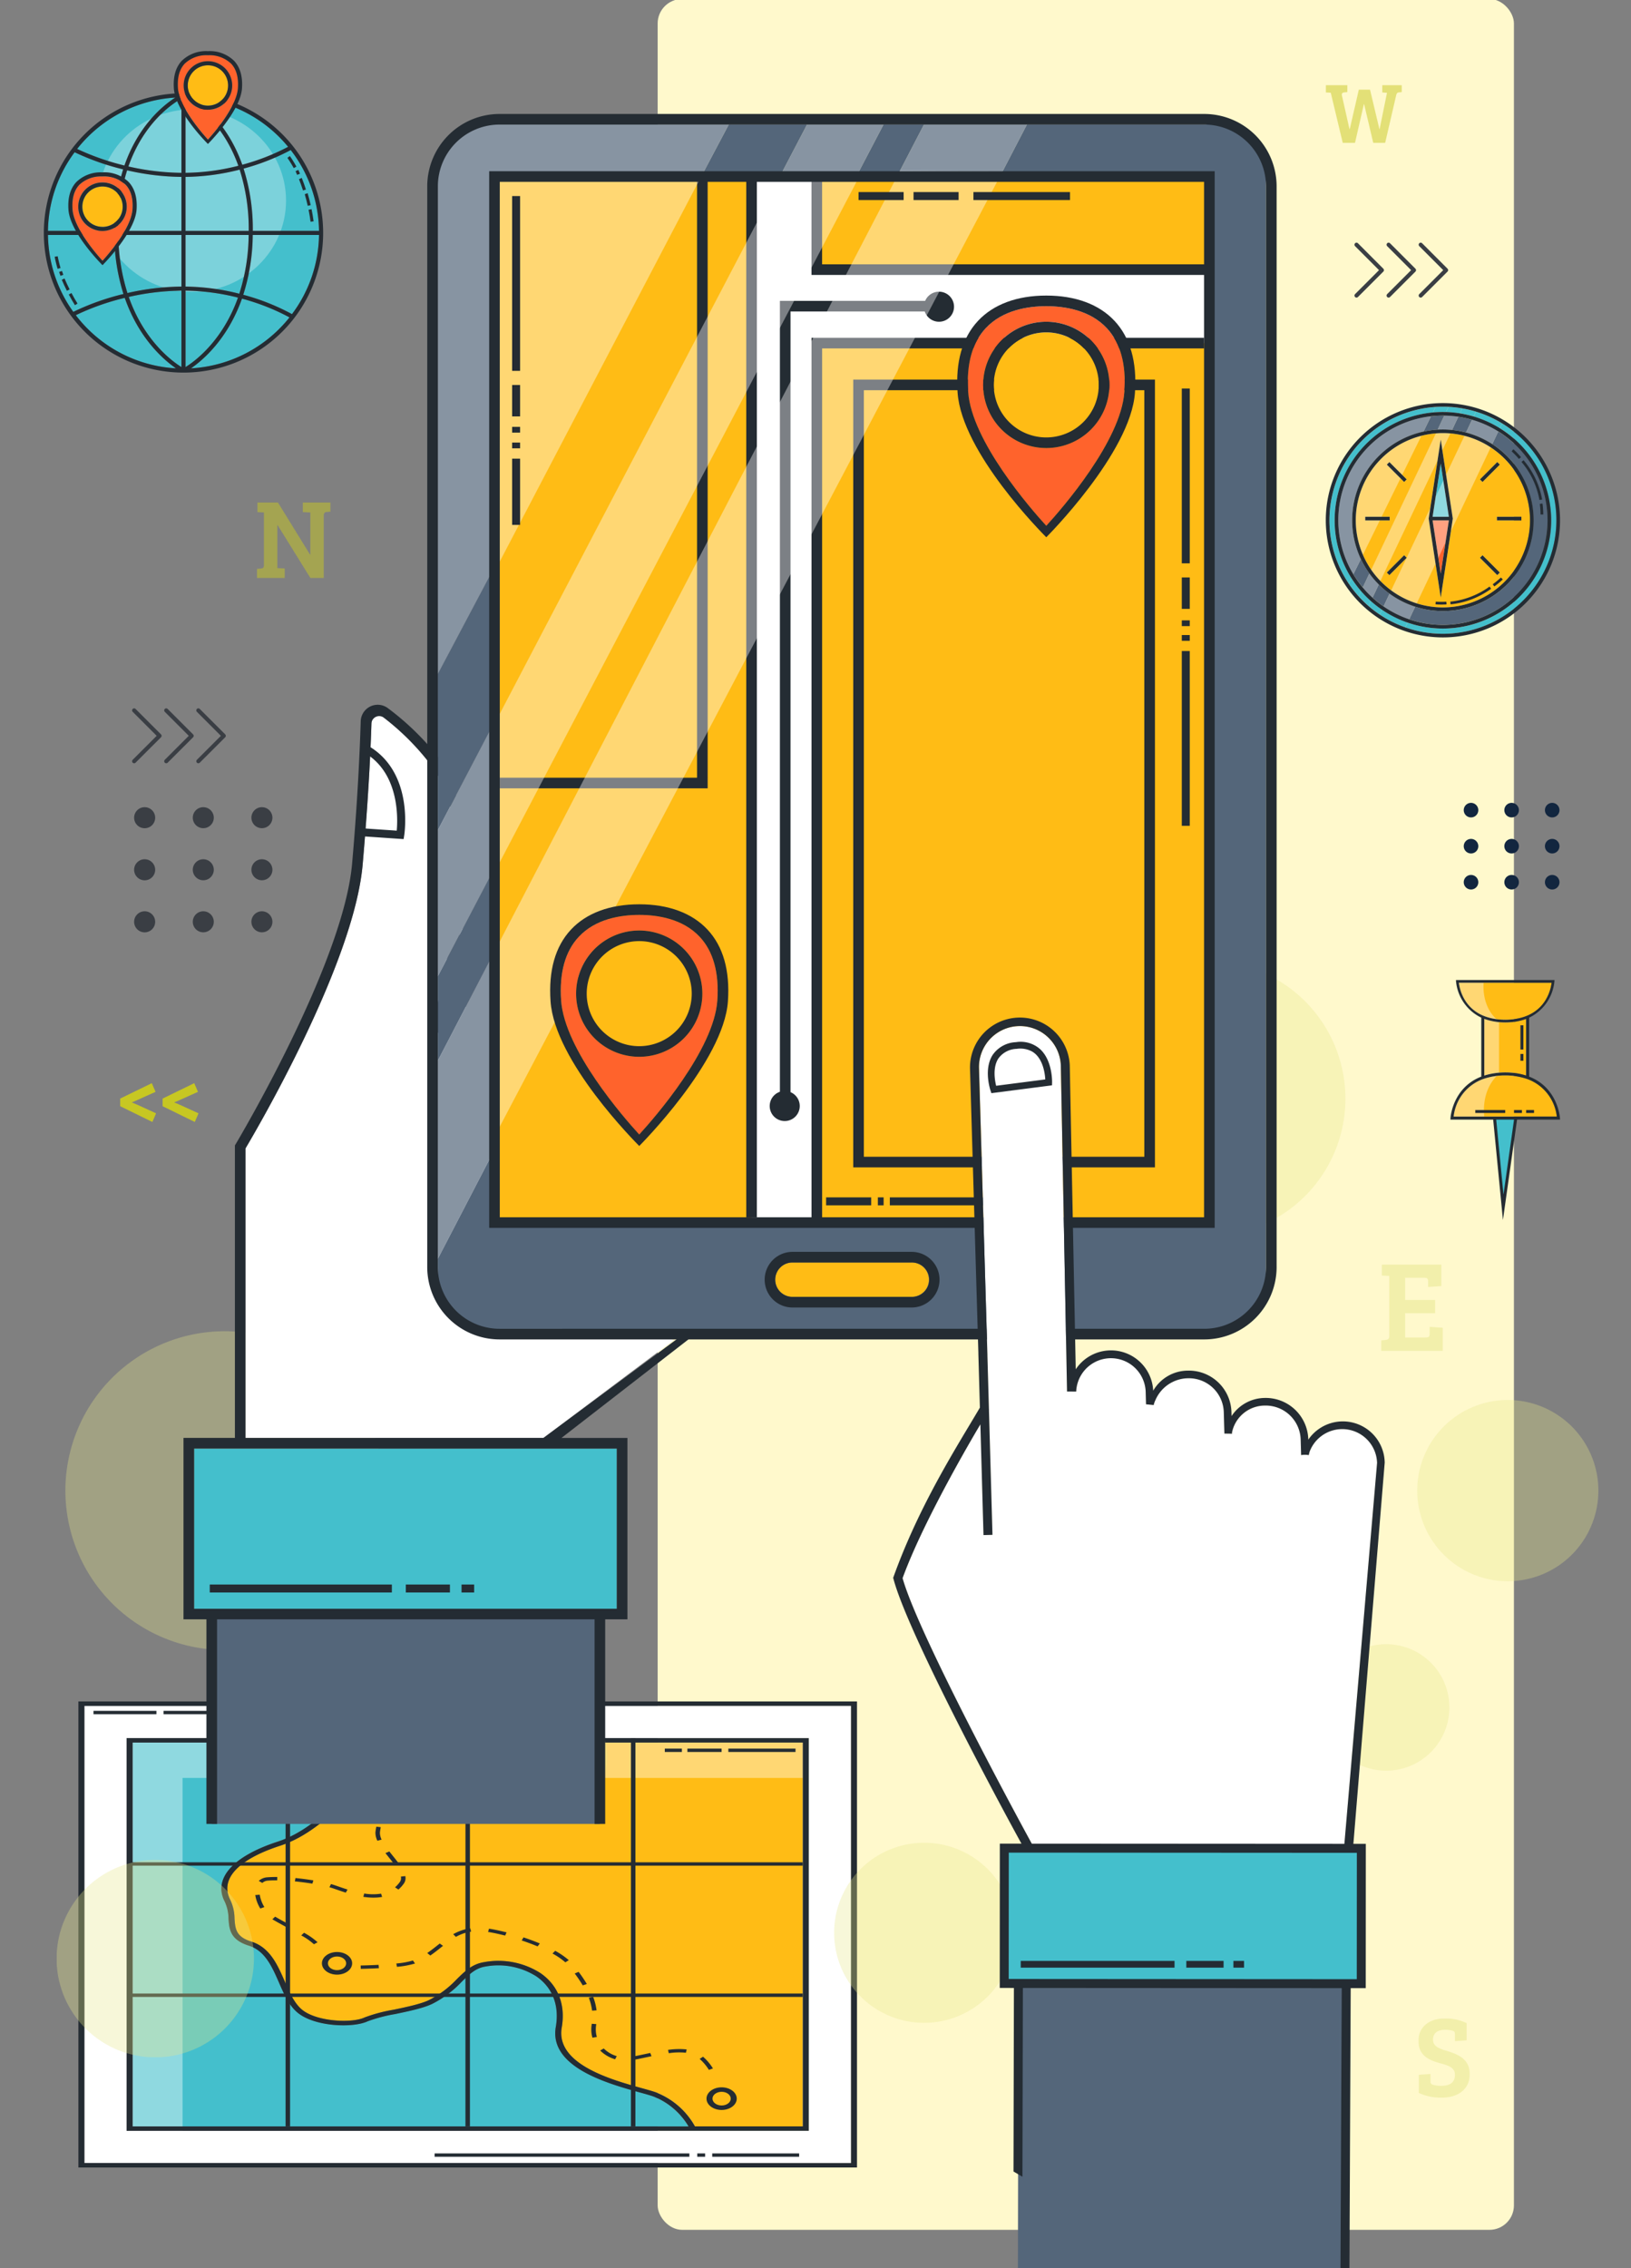 <svg xmlns="http://www.w3.org/2000/svg" xmlns:xlink="http://www.w3.org/1999/xlink" width="400" height="556" viewBox="0 0 400 556">
  <rect x="0" y="0" width="400" height="556" fill="#808080" stroke="none"/>
  <defs>
    <clipPath id="clip-path">
      <rect id="Rectángulo_380958" data-name="Rectángulo 380958" width="400" height="556" transform="translate(180.471 8048)" fill="#fff" stroke="#707070" stroke-width="1" opacity="0.46"/>
    </clipPath>
    <clipPath id="clip-path-2">
      <rect id="Rectángulo_380876" data-name="Rectángulo 380876" width="68.5" height="78.799" fill="none"/>
    </clipPath>
    <clipPath id="clip-path-3">
      <rect id="Rectángulo_380875" data-name="Rectángulo 380875" width="68.5" height="78.799" transform="translate(0 0)" fill="none"/>
    </clipPath>
    <clipPath id="clip-path-4">
      <rect id="Rectángulo_380874" data-name="Rectángulo 380874" width="45.991" height="44.722" transform="translate(13.405 14.279)" fill="none"/>
    </clipPath>
    <clipPath id="clip-path-5">
      <rect id="Rectángulo_380886" data-name="Rectángulo 380886" width="26.878" height="58.832" fill="none"/>
    </clipPath>
    <clipPath id="clip-path-7">
      <rect id="Rectángulo_380877" data-name="Rectángulo 380877" width="4.112" height="15.031" transform="translate(7.808 8.787)" fill="none"/>
    </clipPath>
    <clipPath id="clip-path-8">
      <rect id="Rectángulo_380878" data-name="Rectángulo 380878" width="10.084" height="9.69" transform="translate(1.836 0.389)" fill="none"/>
    </clipPath>
    <clipPath id="clip-path-9">
      <rect id="Rectángulo_380879" data-name="Rectángulo 380879" width="11.642" height="10.747" transform="translate(0.278 22.978)" fill="none"/>
    </clipPath>
    <clipPath id="clip-path-10">
      <rect id="Rectángulo_380899" data-name="Rectángulo 380899" width="190.951" height="114.256" fill="none"/>
    </clipPath>
    <clipPath id="clip-path-12">
      <rect id="Rectángulo_380887" data-name="Rectángulo 380887" width="166.204" height="95.596" fill="none"/>
    </clipPath>
    <clipPath id="clip-path-13">
      <rect id="Rectángulo_380919" data-name="Rectángulo 380919" width="57.444" height="57.444" fill="none"/>
    </clipPath>
    <clipPath id="clip-path-14">
      <rect id="Rectángulo_380901" data-name="Rectángulo 380901" width="57.444" height="57.444" transform="translate(0 0)" fill="none"/>
    </clipPath>
    <clipPath id="clip-path-15">
      <rect id="Rectángulo_380900" data-name="Rectángulo 380900" width="17.485" height="31.231" transform="translate(6.466 6.986)" fill="none"/>
    </clipPath>
    <clipPath id="clip-path-16">
      <path id="Trazado_827164" data-name="Trazado 827164" d="M2.176,28.721A26.383,26.383,0,0,0,6.3,42.9l.459-.935A25.641,25.641,0,0,1,25.794,3.237l.463-.942A26.579,26.579,0,0,0,2.176,28.721" fill="none"/>
    </clipPath>
    <linearGradient id="linear-gradient" x1="0.155" y1="1.238" x2="0.179" y2="1.238" gradientUnits="objectBoundingBox">
      <stop offset="0" stop-color="#96a0bb"/>
      <stop offset="0.374" stop-color="#9ca5bf"/>
      <stop offset="0.892" stop-color="#aeb6ca"/>
      <stop offset="1" stop-color="#b3bbce"/>
    </linearGradient>
    <clipPath id="clip-path-18">
      <rect id="Rectángulo_380903" data-name="Rectángulo 380903" width="22.728" height="38.727" transform="translate(3.065 3.237)" fill="none"/>
    </clipPath>
    <clipPath id="clip-path-19">
      <rect id="Rectángulo_380904" data-name="Rectángulo 380904" width="20.259" height="37.989" transform="translate(10.706 6.466)" fill="none"/>
    </clipPath>
    <clipPath id="clip-path-20">
      <path id="Trazado_827170" data-name="Trazado 827170" d="M29.065,3.073a25.738,25.738,0,0,1,3.434.272l.4-.838A26.488,26.488,0,0,0,29.481,2.2Z" fill="none"/>
    </clipPath>
    <linearGradient id="linear-gradient-2" x1="-7.47" y1="21.407" x2="-7.212" y2="21.407" xlink:href="#linear-gradient"/>
    <clipPath id="clip-path-21">
      <path id="Trazado_827172" data-name="Trazado 827172" d="M8.662,46.077a26.533,26.533,0,0,0,2.4,2.444l.4-.834A25.932,25.932,0,0,1,9.077,45.2Z" fill="none"/>
    </clipPath>
    <linearGradient id="linear-gradient-3" x1="-2.954" y1="2.902" x2="-2.611" y2="2.902" xlink:href="#linear-gradient"/>
    <clipPath id="clip-path-23">
      <rect id="Rectángulo_380906" data-name="Rectángulo 380906" width="5.063" height="3.505" transform="translate(27.437 3.074)" fill="none"/>
    </clipPath>
    <clipPath id="clip-path-24">
      <rect id="Rectángulo_380907" data-name="Rectángulo 380907" width="3.917" height="5.92" transform="translate(9.077 41.768)" fill="none"/>
    </clipPath>
    <clipPath id="clip-path-25">
      <rect id="Rectángulo_380908" data-name="Rectángulo 380908" width="25.173" height="42.707" transform="translate(15.652 7.203)" fill="none"/>
    </clipPath>
    <clipPath id="clip-path-26">
      <path id="Trazado_827181" data-name="Trazado 827181" d="M13.786,50.654a26.567,26.567,0,0,0,6.28,3.157L20.45,53a25.609,25.609,0,0,1-6.278-3.164Z" fill="none"/>
    </clipPath>
    <linearGradient id="linear-gradient-4" x1="-1.178" y1="1.435" x2="-1.08" y2="1.435" xlink:href="#linear-gradient"/>
    <clipPath id="clip-path-27">
      <path id="Trazado_827183" data-name="Trazado 827183" d="M35.878,4.088a25.5,25.5,0,0,1,6.416,2.875l.383-.81a26.4,26.4,0,0,0-6.412-2.879Z" fill="none"/>
    </clipPath>
    <linearGradient id="linear-gradient-5" x1="-3.374" y1="9.625" x2="-3.275" y2="9.625" xlink:href="#linear-gradient"/>
    <clipPath id="clip-path-29">
      <rect id="Rectángulo_380910" data-name="Rectángulo 380910" width="7.892" height="5.97" transform="translate(34.401 4.089)" fill="none"/>
    </clipPath>
    <clipPath id="clip-path-30">
      <rect id="Rectángulo_380911" data-name="Rectángulo 380911" width="7.744" height="6.282" transform="translate(14.173 46.72)" fill="none"/>
    </clipPath>
    <clipPath id="clip-path-31">
      <rect id="Rectángulo_380934" data-name="Rectángulo 380934" width="19.211" height="9.515" transform="translate(26.477 197.786)" fill="#c7c722"/>
    </clipPath>
    <clipPath id="clip-path-32">
      <rect id="Rectángulo_380945" data-name="Rectángulo 380945" width="378.13" height="268.771" fill="none"/>
    </clipPath>
    <clipPath id="clip-path-34">
      <rect id="Rectángulo_380935" data-name="Rectángulo 380935" width="78.148" height="78.148" transform="translate(2.166 90.764)" fill="none"/>
    </clipPath>
    <clipPath id="clip-path-36">
      <rect id="Rectángulo_380936" data-name="Rectángulo 380936" width="67.496" height="67.496" transform="translate(243.093)" fill="none"/>
    </clipPath>
    <clipPath id="clip-path-37">
      <rect id="Rectángulo_380937" data-name="Rectángulo 380937" width="23.986" height="23.986" transform="translate(111.138 182.99)" fill="none"/>
    </clipPath>
    <clipPath id="clip-path-38">
      <rect id="Rectángulo_380938" data-name="Rectángulo 380938" width="14.968" height="14.967" transform="translate(207.824 142.325)" fill="none"/>
    </clipPath>
    <clipPath id="clip-path-40">
      <rect id="Rectángulo_380939" data-name="Rectángulo 380939" width="30.998" height="30.998" transform="translate(290.491 179.739)" fill="none"/>
    </clipPath>
    <clipPath id="clip-path-42">
      <rect id="Rectángulo_380940" data-name="Rectángulo 380940" width="44.424" height="44.425" transform="translate(333.706 50.89)" fill="none"/>
    </clipPath>
    <clipPath id="clip-path-43">
      <rect id="Rectángulo_380941" data-name="Rectángulo 380941" width="48.408" height="48.408" transform="translate(0 220.363)" fill="none"/>
    </clipPath>
    <clipPath id="clip-path-44">
      <rect id="Rectángulo_380942" data-name="Rectángulo 380942" width="20.977" height="20.977" transform="translate(267.411 214.094)" fill="none"/>
    </clipPath>
    <clipPath id="clip-path-45">
      <rect id="Rectángulo_380943" data-name="Rectángulo 380943" width="44.136" height="44.136" transform="translate(190.7 216.168)" fill="none"/>
    </clipPath>
    <clipPath id="clip-path-46">
      <rect id="Rectángulo_380948" data-name="Rectángulo 380948" width="18.069" height="18.544" fill="#c7c722"/>
    </clipPath>
    <clipPath id="clip-path-49">
      <rect id="Rectángulo_380951" data-name="Rectángulo 380951" width="18.652" height="14.175" fill="#c7c722"/>
    </clipPath>
    <clipPath id="clip-path-50">
      <rect id="Rectángulo_380950" data-name="Rectángulo 380950" width="18.652" height="14.175" transform="translate(0 0)" fill="#c7c722"/>
    </clipPath>
    <clipPath id="clip-path-52">
      <rect id="Rectángulo_380954" data-name="Rectángulo 380954" width="15.132" height="21.186" fill="none"/>
    </clipPath>
    <clipPath id="clip-path-53">
      <rect id="Rectángulo_380953" data-name="Rectángulo 380953" width="15.132" height="21.185" fill="none"/>
    </clipPath>
    <clipPath id="clip-path-55">
      <rect id="Rectángulo_380957" data-name="Rectángulo 380957" width="12.583" height="19.424" fill="none"/>
    </clipPath>
    <clipPath id="clip-path-58">
      <rect id="Rectángulo_380873" data-name="Rectángulo 380873" width="310.715" height="539.037" fill="none"/>
    </clipPath>
    <clipPath id="clip-path-60">
      <rect id="Rectángulo_380845" data-name="Rectángulo 380845" width="71.334" height="134.64" fill="none"/>
    </clipPath>
    <clipPath id="clip-path-61">
      <rect id="Rectángulo_380846" data-name="Rectángulo 380846" width="109.287" height="208.767" fill="none"/>
    </clipPath>
    <clipPath id="clip-path-62">
      <rect id="Rectángulo_380847" data-name="Rectángulo 380847" width="144.454" height="278.028" fill="none"/>
    </clipPath>
    <clipPath id="clip-path-63">
      <rect id="Rectángulo_380850" data-name="Rectángulo 380850" width="125.928" height="237.505" fill="none"/>
    </clipPath>
    <clipPath id="clip-path-64">
      <rect id="Rectángulo_380851" data-name="Rectángulo 380851" width="89.648" height="171.558" fill="none"/>
    </clipPath>
    <clipPath id="clip-path-65">
      <rect id="Rectángulo_380852" data-name="Rectángulo 380852" width="51.22" height="97.853" fill="none"/>
    </clipPath>
    <clipPath id="clip-path-66">
      <rect id="Rectángulo_380928" data-name="Rectángulo 380928" width="151" height="311" transform="translate(398.471 8293)" fill="#fff" stroke="#707070" stroke-width="1" opacity="0.53"/>
    </clipPath>
    <clipPath id="clip-path-67">
      <rect id="Rectángulo_380927" data-name="Rectángulo 380927" width="121.403" height="299.037" fill="none"/>
    </clipPath>
  </defs>
  <g id="Enmascarar_grupo_1075516" data-name="Enmascarar grupo 1075516" transform="translate(-180.471 -8048)" clip-path="url(#clip-path)">
    <g id="Grupo_1079364" data-name="Grupo 1079364" transform="translate(184.471 8047.754)">
      <rect id="Rectángulo_376271" data-name="Rectángulo 376271" width="210" height="546.893" rx="6" transform="translate(157.289 0)" fill="#fff9cc"/>
      <g id="Grupo_1072676" data-name="Grupo 1072676" transform="translate(28.896 27.352)">
        <g id="Grupo_1072643" data-name="Grupo 1072643" transform="translate(196.905 108.273)">
          <path id="Trazado_821477" data-name="Trazado 821477" d="M375.69,210.51l6.23,6.23-6.23,6.237" transform="translate(-375.69 -210.51)" fill="none" stroke="#3a3e44" stroke-linecap="round" stroke-linejoin="round" stroke-width="1"/>
          <path id="Trazado_821478" data-name="Trazado 821478" d="M388.11,210.51l6.23,6.23-6.23,6.237" transform="translate(-380.238 -210.51)" fill="none" stroke="#3a3e44" stroke-linecap="round" stroke-linejoin="round" stroke-width="1"/>
          <path id="Trazado_821479" data-name="Trazado 821479" d="M400.53,210.51l6.23,6.23-6.23,6.237" transform="translate(-384.786 -210.51)" fill="none" stroke="#3a3e44" stroke-linecap="round" stroke-linejoin="round" stroke-width="1"/>
        </g>
        <g id="Grupo_1072644" data-name="Grupo 1072644" transform="translate(299.784 32.882)">
          <path id="Trazado_821480" data-name="Trazado 821480" d="M538.01,91.56l6.23,6.237-6.23,6.23" transform="translate(-538.01 -91.56)" fill="none" stroke="#3a3e44" stroke-linecap="round" stroke-linejoin="round" stroke-width="1"/>
          <path id="Trazado_821481" data-name="Trazado 821481" d="M550.43,91.56l6.23,6.237-6.23,6.23" transform="translate(-542.558 -91.56)" fill="none" stroke="#3a3e44" stroke-linecap="round" stroke-linejoin="round" stroke-width="1"/>
          <path id="Trazado_821482" data-name="Trazado 821482" d="M562.85,91.56l6.23,6.237-6.23,6.23" transform="translate(-547.106 -91.56)" fill="none" stroke="#3a3e44" stroke-linecap="round" stroke-linejoin="round" stroke-width="1"/>
        </g>
        <g id="Grupo_1072645" data-name="Grupo 1072645" transform="translate(0 147.044)">
          <path id="Trazado_821483" data-name="Trazado 821483" d="M65.02,39.75l6.237,6.237-6.237,6.23" transform="translate(-65.02 -39.75)" fill="none" stroke="#3a3e44" stroke-linecap="round" stroke-linejoin="round" stroke-width="1"/>
          <path id="Trazado_821484" data-name="Trazado 821484" d="M77.44,39.75l6.237,6.237-6.237,6.23" transform="translate(-69.568 -39.75)" fill="none" stroke="#3a3e44" stroke-linecap="round" stroke-linejoin="round" stroke-width="1"/>
          <path id="Trazado_821485" data-name="Trazado 821485" d="M89.86,39.75,96.1,45.987l-6.237,6.23" transform="translate(-74.116 -39.75)" fill="none" stroke="#3a3e44" stroke-linecap="round" stroke-linejoin="round" stroke-width="1"/>
        </g>
        <g id="Grupo_1072649" data-name="Grupo 1072649" transform="translate(326.087 169.717)">
          <g id="Grupo_1072646" data-name="Grupo 1072646" transform="translate(0 0)">
            <path id="Trazado_821486" data-name="Trazado 821486" d="M590.968,263.481a1.784,1.784,0,1,1-1.787-1.781A1.789,1.789,0,0,1,590.968,263.481Z" transform="translate(-587.4 -261.7)" fill="#12263f"/>
            <path id="Trazado_821487" data-name="Trazado 821487" d="M606.678,263.481a1.784,1.784,0,1,1-1.787-1.781A1.789,1.789,0,0,1,606.678,263.481Z" transform="translate(-593.153 -261.7)" fill="#12263f"/>
            <path id="Trazado_821488" data-name="Trazado 821488" d="M622.378,263.481a1.784,1.784,0,1,1-1.787-1.781A1.789,1.789,0,0,1,622.378,263.481Z" transform="translate(-598.902 -261.7)" fill="#12263f"/>
          </g>
          <g id="Grupo_1072647" data-name="Grupo 1072647" transform="translate(0 8.835)">
            <path id="Trazado_821489" data-name="Trazado 821489" d="M590.968,277.427a1.784,1.784,0,1,1-1.787-1.787A1.784,1.784,0,0,1,590.968,277.427Z" transform="translate(-587.4 -275.64)" fill="#12263f"/>
            <path id="Trazado_821490" data-name="Trazado 821490" d="M606.678,277.427a1.784,1.784,0,1,1-1.787-1.787A1.784,1.784,0,0,1,606.678,277.427Z" transform="translate(-593.153 -275.64)" fill="#12263f"/>
            <path id="Trazado_821491" data-name="Trazado 821491" d="M622.378,277.427a1.784,1.784,0,1,1-1.787-1.787A1.784,1.784,0,0,1,622.378,277.427Z" transform="translate(-598.902 -275.64)" fill="#12263f"/>
          </g>
          <g id="Grupo_1072648" data-name="Grupo 1072648" transform="translate(0 17.67)">
            <path id="Trazado_821492" data-name="Trazado 821492" d="M590.968,291.367a1.784,1.784,0,1,1-1.787-1.787A1.784,1.784,0,0,1,590.968,291.367Z" transform="translate(-587.4 -289.58)" fill="#12263f"/>
            <path id="Trazado_821493" data-name="Trazado 821493" d="M606.678,291.367a1.784,1.784,0,1,1-1.787-1.787A1.784,1.784,0,0,1,606.678,291.367Z" transform="translate(-593.153 -289.58)" fill="#12263f"/>
            <path id="Trazado_821494" data-name="Trazado 821494" d="M622.378,291.367a1.784,1.784,0,1,1-1.787-1.787A1.784,1.784,0,0,1,622.378,291.367Z" transform="translate(-598.902 -289.58)" fill="#12263f"/>
          </g>
        </g>
        <g id="Grupo_1072653" data-name="Grupo 1072653" transform="translate(0 170.774)">
          <g id="Grupo_1072650" data-name="Grupo 1072650" transform="translate(0)">
            <path id="Trazado_821495" data-name="Trazado 821495" d="M28.811,85.261a2.581,2.581,0,1,1-2.581-2.571A2.583,2.583,0,0,1,28.811,85.261Z" transform="translate(-23.65 -82.69)" fill="#3a3e44"/>
            <path id="Trazado_821496" data-name="Trazado 821496" d="M44.522,85.261a2.576,2.576,0,1,1-2.581-2.571A2.583,2.583,0,0,1,44.522,85.261Z" transform="translate(-24.984 -82.69)" fill="#3a3e44"/>
            <path id="Trazado_821497" data-name="Trazado 821497" d="M60.232,85.261a2.576,2.576,0,1,1-2.581-2.571A2.583,2.583,0,0,1,60.232,85.261Z" transform="translate(-26.318 -82.69)" fill="#3a3e44"/>
          </g>
          <g id="Grupo_1072651" data-name="Grupo 1072651" transform="translate(0 12.766)">
            <path id="Trazado_821498" data-name="Trazado 821498" d="M28.811,99.211a2.581,2.581,0,1,1-2.581-2.571A2.583,2.583,0,0,1,28.811,99.211Z" transform="translate(-23.65 -96.64)" fill="#3a3e44"/>
            <path id="Trazado_821499" data-name="Trazado 821499" d="M44.522,99.211a2.576,2.576,0,1,1-2.581-2.571A2.583,2.583,0,0,1,44.522,99.211Z" transform="translate(-24.984 -96.64)" fill="#3a3e44"/>
            <path id="Trazado_821500" data-name="Trazado 821500" d="M60.232,99.211a2.576,2.576,0,1,1-2.581-2.571A2.583,2.583,0,0,1,60.232,99.211Z" transform="translate(-26.318 -96.64)" fill="#3a3e44"/>
          </g>
          <g id="Grupo_1072652" data-name="Grupo 1072652" transform="translate(0 25.522)">
            <path id="Trazado_821501" data-name="Trazado 821501" d="M28.811,113.161a2.581,2.581,0,1,1-2.581-2.581A2.583,2.583,0,0,1,28.811,113.161Z" transform="translate(-23.65 -110.58)" fill="#3a3e44"/>
            <path id="Trazado_821502" data-name="Trazado 821502" d="M44.522,113.161a2.576,2.576,0,1,1-2.581-2.581A2.583,2.583,0,0,1,44.522,113.161Z" transform="translate(-24.984 -110.58)" fill="#3a3e44"/>
            <path id="Trazado_821503" data-name="Trazado 821503" d="M60.232,113.161a2.576,2.576,0,1,1-2.581-2.581A2.583,2.583,0,0,1,60.232,113.161Z" transform="translate(-26.318 -110.58)" fill="#3a3e44"/>
          </g>
        </g>
        <g id="Grupo_1079586" data-name="Grupo 1079586" transform="translate(-22.146 -14.566)">
          <g id="Grupo_1079520" data-name="Grupo 1079520" clip-path="url(#clip-path-2)">
            <g id="Grupo_1079519" data-name="Grupo 1079519">
              <g id="Grupo_1079518" data-name="Grupo 1079518" clip-path="url(#clip-path-3)">
                <path id="Trazado_827094" data-name="Trazado 827094" d="M18.25,44.062h15.5V30.828a61.877,61.877,0,0,1-13.323-1.609A47.972,47.972,0,0,0,18.25,44.062" fill="#44bfcc"/>
                <path id="Trazado_827095" data-name="Trazado 827095" d="M20.507,59.3a61.724,61.724,0,0,1,13.243-1.59V45.062H18.267A48.619,48.619,0,0,0,20.507,59.3" fill="#44bfcc"/>
                <path id="Trazado_827096" data-name="Trazado 827096" d="M20.743,28.267a60.742,60.742,0,0,0,13.007,1.56V11.632c-2.227,1.244-9.221,5.876-13.007,16.635" fill="#44bfcc"/>
                <path id="Trazado_827097" data-name="Trazado 827097" d="M19.446,28.985a61.734,61.734,0,0,1-11.9-4.2A33.043,33.043,0,0,0,1.012,44.062H17.25a49.085,49.085,0,0,1,2.2-15.077" fill="#44bfcc"/>
                <path id="Trazado_827098" data-name="Trazado 827098" d="M32.243,11.378A33.224,33.224,0,0,0,8.165,23.972a61.1,61.1,0,0,0,11.6,4.064c3.424-9.81,9.469-14.725,12.477-16.658" fill="#44bfcc"/>
                <path id="Trazado_827099" data-name="Trazado 827099" d="M34.75,11.63v18.2A54.914,54.914,0,0,0,47.7,28.1C43.9,17.446,36.966,12.862,34.75,11.63" fill="#44bfcc"/>
                <path id="Trazado_827100" data-name="Trazado 827100" d="M19.846,60.484A60.215,60.215,0,0,0,7.841,64.728a33.223,33.223,0,0,0,24.565,13.03c-2.915-2.007-9.056-7.222-12.56-17.274" fill="#44bfcc"/>
                <path id="Trazado_827101" data-name="Trazado 827101" d="M17.266,45.062H1.012A33.061,33.061,0,0,0,7.23,63.916a60.872,60.872,0,0,1,12.3-4.38,49.7,49.7,0,0,1-2.262-14.474" fill="#44bfcc"/>
                <path id="Trazado_827102" data-name="Trazado 827102" d="M33.75,77.446V58.713a60.741,60.741,0,0,0-12.924,1.54c3.8,10.8,10.686,15.806,12.924,17.193" fill="#44bfcc"/>
                <path id="Trazado_827103" data-name="Trazado 827103" d="M36.257,11.378c2.988,1.921,8.979,6.783,12.413,16.47a54.753,54.753,0,0,0,11.24-4.391A33.21,33.21,0,0,0,36.257,11.378" fill="#44bfcc"/>
                <path id="Trazado_827104" data-name="Trazado 827104" d="M48.909,59.724a54.644,54.644,0,0,1,11.948,4.741,33.054,33.054,0,0,0,6.631-19.4H51.234a49.515,49.515,0,0,1-2.325,14.662" fill="#44bfcc"/>
                <path id="Trazado_827105" data-name="Trazado 827105" d="M48.023,29.051A55.871,55.871,0,0,1,34.75,30.826V44.062h15.5a47.931,47.931,0,0,0-2.227-15.011" fill="#44bfcc"/>
                <path id="Trazado_827106" data-name="Trazado 827106" d="M51.25,44.062H67.488a33.066,33.066,0,0,0-6.94-19.815A55.429,55.429,0,0,1,48.99,28.8a48.9,48.9,0,0,1,2.26,15.267" fill="#44bfcc"/>
                <path id="Trazado_827107" data-name="Trazado 827107" d="M36.094,77.758A33.217,33.217,0,0,0,60.243,65.266a53.92,53.92,0,0,0-11.652-4.595c-3.514,9.932-9.6,15.091-12.5,17.087" fill="#44bfcc"/>
                <path id="Trazado_827108" data-name="Trazado 827108" d="M50.233,45.062H34.75V57.715a55.886,55.886,0,0,1,13.19,1.754,48.5,48.5,0,0,0,2.293-14.407" fill="#44bfcc"/>
                <path id="Trazado_827109" data-name="Trazado 827109" d="M47.615,60.416a54.864,54.864,0,0,0-12.865-1.7V77.447c2.226-1.38,9.057-6.34,12.865-17.031" fill="#44bfcc"/>
                <g id="Grupo_1079517" data-name="Grupo 1079517" opacity="0.3">
                  <g id="Grupo_1079516" data-name="Grupo 1079516">
                    <g id="Grupo_1079515" data-name="Grupo 1079515" clip-path="url(#clip-path-4)">
                      <path id="Trazado_827110" data-name="Trazado 827110" d="M59.4,36.64C59.4,48.99,49.1,59,36.4,59s-23-10.011-23-22.361,10.3-22.361,23-22.361,23,10.011,23,22.361" fill="#fff"/>
                    </g>
                  </g>
                </g>
                <path id="Trazado_827111" data-name="Trazado 827111" d="M34.75,10.324h-1a34.241,34.241,0,0,0,0,68.475h1a34.241,34.241,0,0,0,0-68.475m-2.507,1.053c-3.007,1.933-9.052,6.848-12.476,16.658a61.1,61.1,0,0,1-11.6-4.064A33.231,33.231,0,0,1,32.243,11.377M7.551,24.783a61.636,61.636,0,0,0,11.9,4.2,49.025,49.025,0,0,0-2.2,15.077H1.013A33.046,33.046,0,0,1,7.551,24.783M1.013,45.061H17.266a49.661,49.661,0,0,0,2.263,14.474,60.794,60.794,0,0,0-12.3,4.38A33.046,33.046,0,0,1,1.013,45.061M7.84,64.727a60.285,60.285,0,0,1,12.006-4.244c3.5,10.053,9.645,15.267,12.561,17.275A33.231,33.231,0,0,1,7.84,64.727M33.75,77.446c-2.237-1.387-9.128-6.389-12.924-17.193a60.749,60.749,0,0,1,12.924-1.54Zm0-19.733A61.785,61.785,0,0,0,20.508,59.3a48.58,48.58,0,0,1-2.24-14.242H33.75Zm0-13.652h-15.5a47.947,47.947,0,0,1,2.177-14.843A61.734,61.734,0,0,0,33.75,30.827Zm0-14.234a60.814,60.814,0,0,1-13.007-1.56c3.786-10.759,10.78-15.392,13.007-16.635Zm1-18.2C36.966,12.862,43.9,17.445,47.7,28.1A54.862,54.862,0,0,1,34.75,29.825Zm0,19.2A55.855,55.855,0,0,0,48.022,29.05,47.871,47.871,0,0,1,50.25,44.061H34.75Zm0,14.236H50.232a48.433,48.433,0,0,1-2.293,14.407A55.87,55.87,0,0,0,34.75,57.714Zm0,13.653a54.865,54.865,0,0,1,12.866,1.7C43.807,71.106,36.977,76.066,34.75,77.446Zm1.344,19.044c2.9-2,8.982-7.155,12.5-17.087a53.943,53.943,0,0,1,11.652,4.595A33.221,33.221,0,0,1,36.094,77.758M60.858,64.464a54.661,54.661,0,0,0-11.949-4.741,49.574,49.574,0,0,0,2.325-14.662H67.487a33.059,33.059,0,0,1-6.629,19.4m6.629-20.4H51.25a48.87,48.87,0,0,0-2.261-15.267,55.47,55.47,0,0,0,11.559-4.548,33.071,33.071,0,0,1,6.939,19.815M48.671,27.847C45.236,18.16,39.245,13.3,36.257,11.377A33.212,33.212,0,0,1,59.91,23.456a54.762,54.762,0,0,1-11.239,4.391" fill="#242c33"/>
                <path id="Trazado_827112" data-name="Trazado 827112" d="M40.244,3.467A4.946,4.946,0,1,0,45.19,8.413a4.952,4.952,0,0,0-4.946-4.946" fill="#ffbc15"/>
                <path id="Trazado_827113" data-name="Trazado 827113" d="M40.244,1a7.72,7.72,0,0,0-5.7,2.068c-1.279,1.371-1.836,3.39-1.654,6,.321,4.627,5.879,10.991,7.355,12.606,1.476-1.615,7.034-7.979,7.355-12.606.182-2.61-.375-4.629-1.654-6A7.72,7.72,0,0,0,40.244,1m0,13.358A5.946,5.946,0,1,1,46.19,8.412a5.953,5.953,0,0,1-5.946,5.946" fill="#ff632c"/>
                <path id="Trazado_827114" data-name="Trazado 827114" d="M40.244,0a8.515,8.515,0,0,0-6.432,2.386c-1.476,1.582-2.122,3.853-1.921,6.751.394,5.675,8.043,13.3,8.353,13.619,0,0,7.959-7.944,8.353-13.619.2-2.9-.445-5.169-1.921-6.751A8.515,8.515,0,0,0,40.244,0M47.6,9.068c-.321,4.627-5.879,10.992-7.355,12.606-1.476-1.614-7.034-7.979-7.355-12.606-.182-2.61.375-4.628,1.654-6A7.717,7.717,0,0,1,40.244,1a7.717,7.717,0,0,1,5.7,2.069c1.279,1.371,1.836,3.389,1.654,6" fill="#242c33"/>
                <path id="Trazado_827115" data-name="Trazado 827115" d="M40.244,2.466A5.946,5.946,0,1,0,46.19,8.412a5.954,5.954,0,0,0-5.946-5.946m0,10.892A4.946,4.946,0,1,1,45.19,8.412a4.952,4.952,0,0,1-4.946,4.946" fill="#242c33"/>
                <path id="Trazado_827116" data-name="Trazado 827116" d="M14.39,33.186a4.946,4.946,0,1,0,4.946,4.946,4.952,4.952,0,0,0-4.946-4.946" fill="#ffbc15"/>
                <path id="Trazado_827117" data-name="Trazado 827117" d="M14.39,30.719a7.716,7.716,0,0,0-5.7,2.068c-1.279,1.371-1.836,3.39-1.654,6,.321,4.628,5.879,10.992,7.355,12.606,1.476-1.614,7.034-7.978,7.355-12.606.182-2.609-.375-4.628-1.654-6a7.716,7.716,0,0,0-5.7-2.068m0,13.358a5.946,5.946,0,1,1,5.946-5.946,5.953,5.953,0,0,1-5.946,5.946" fill="#ff632c"/>
                <path id="Trazado_827118" data-name="Trazado 827118" d="M14.39,29.719A8.515,8.515,0,0,0,7.958,32.1c-1.476,1.582-2.122,3.853-1.921,6.751.394,5.675,8.043,13.3,8.353,13.619,0,0,7.959-7.944,8.353-13.619.2-2.9-.445-5.169-1.921-6.751a8.515,8.515,0,0,0-6.432-2.386m7.355,9.068c-.321,4.628-5.879,10.992-7.355,12.606-1.476-1.614-7.034-7.978-7.355-12.606-.182-2.61.375-4.628,1.654-6a7.717,7.717,0,0,1,5.7-2.069,7.717,7.717,0,0,1,5.7,2.069c1.279,1.371,1.836,3.389,1.654,6" fill="#242c33"/>
                <path id="Trazado_827119" data-name="Trazado 827119" d="M14.39,32.185a5.946,5.946,0,1,0,5.946,5.946,5.954,5.954,0,0,0-5.946-5.946m0,10.892a4.946,4.946,0,1,1,4.946-4.946,4.952,4.952,0,0,1-4.946,4.946" fill="#242c33"/>
                <path id="Trazado_827120" data-name="Trazado 827120" d="M59.732,26.156a27.743,27.743,0,0,1,1.554,2.517l.656-.364a27.407,27.407,0,0,0-1.6-2.592Z" fill="#242c33"/>
                <path id="Trazado_827121" data-name="Trazado 827121" d="M61.734,29.417c.131.294.261.6.387.909l.7-.281q-.2-.48-.4-.933Z" fill="#242c33"/>
                <path id="Trazado_827122" data-name="Trazado 827122" d="M65.662,38.737l-.735.148c.2,1.007.369,1.994.49,2.933l.744-.1c-.123-.957-.291-1.962-.5-2.985" fill="#242c33"/>
                <path id="Trazado_827123" data-name="Trazado 827123" d="M64.709,34.865l-.015-.047-.706.254c.271.936.517,1.893.731,2.844l.732-.164c-.218-.966-.468-1.938-.742-2.887" fill="#242c33"/>
                <path id="Trazado_827124" data-name="Trazado 827124" d="M63.276,31.117l-.018-.046-.681.317c.355.908.687,1.838.986,2.766l.714-.23c-.3-.942-.641-1.887-1-2.807" fill="#242c33"/>
                <path id="Trazado_827125" data-name="Trazado 827125" d="M3.745,54.129q.156.471.332.955l.7-.256q-.174-.475-.324-.934Z" fill="#242c33"/>
                <path id="Trazado_827126" data-name="Trazado 827126" d="M3.4,50.278l-.74.124a27.387,27.387,0,0,0,.722,2.962l.719-.212a27.413,27.413,0,0,1-.7-2.874" fill="#242c33"/>
                <path id="Trazado_827127" data-name="Trazado 827127" d="M5.087,55.757l-.016-.038-.674.332c.391.912.814,1.822,1.258,2.7l.67-.338c-.437-.867-.853-1.762-1.238-2.66" fill="#242c33"/>
                <path id="Trazado_827128" data-name="Trazado 827128" d="M6.781,59.3l-.663.352c.491.925,1,1.808,1.509,2.626l.636-.4c-.5-.8-1-1.669-1.482-2.579" fill="#242c33"/>
              </g>
            </g>
          </g>
        </g>
      </g>
    </g>
    <g id="Grupo_1079534" data-name="Grupo 1079534" transform="translate(536.186 8288.256)">
      <g id="Grupo_1079533" data-name="Grupo 1079533" clip-path="url(#clip-path-5)">
        <g id="Grupo_1079532" data-name="Grupo 1079532">
          <g id="Grupo_1079531" data-name="Grupo 1079531" clip-path="url(#clip-path-5)">
            <path id="Trazado_827129" data-name="Trazado 827129" d="M24.809.662H2.071c.2,1.72,1.642,9,11.368,9.072,9.745-.068,11.17-7.353,11.37-9.072" fill="#ffbc15"/>
            <path id="Trazado_827130" data-name="Trazado 827130" d="M18.572,23.412V9.525a14.786,14.786,0,0,1-5,.867V10.4c-.046,0-.089,0-.134,0s-.089,0-.135,0v-.008a14.78,14.78,0,0,1-5-.867V23.412a16.952,16.952,0,0,1,4.984-.76v-.008c.051,0,.1,0,.149,0s.1,0,.15,0v.008a16.956,16.956,0,0,1,4.983.76" fill="#ffbc15"/>
            <path id="Trazado_827131" data-name="Trazado 827131" d="M18.584,24.173h-.012v0a16.429,16.429,0,0,0-5.133-.785,16.469,16.469,0,0,0-5.134.783v.006H8.286a11.054,11.054,0,0,0-7.5,9.3h25.3a11.082,11.082,0,0,0-7.5-9.3" fill="#ffbc15"/>
            <g id="Grupo_1079524" data-name="Grupo 1079524" opacity="0.4">
              <g id="Grupo_1079523" data-name="Grupo 1079523">
                <g id="Grupo_1079522" data-name="Grupo 1079522" clip-path="url(#clip-path-7)">
                  <path id="Trazado_827132" data-name="Trazado 827132" d="M11.92,22.978l-3.988.84L7.808,8.787l4.112,1.291Z" fill="#fff"/>
                </g>
              </g>
            </g>
            <g id="Grupo_1079527" data-name="Grupo 1079527" opacity="0.4">
              <g id="Grupo_1079526" data-name="Grupo 1079526">
                <g id="Grupo_1079525" data-name="Grupo 1079525" clip-path="url(#clip-path-8)">
                  <path id="Trazado_827133" data-name="Trazado 827133" d="M8.14.662s-.7,6.126,3.78,9.416C7.843,9.241,5,7.98,3.411,5.385a10.47,10.47,0,0,1-1.575-5Z" fill="#fff"/>
                </g>
              </g>
            </g>
            <g id="Grupo_1079530" data-name="Grupo 1079530" opacity="0.4">
              <g id="Grupo_1079529" data-name="Grupo 1079529">
                <g id="Grupo_1079528" data-name="Grupo 1079528" clip-path="url(#clip-path-9)">
                  <path id="Trazado_827134" data-name="Trazado 827134" d="M8.306,33.477s-1.029-6.422,3.614-10.5a12.922,12.922,0,0,0-9.024,4.5C.811,29.69.278,33.725.278,33.725Z" fill="#fff"/>
                </g>
              </g>
            </g>
            <path id="Trazado_827135" data-name="Trazado 827135" d="M10.712,33.7l2.252,21.75,3.063-21.729-.462-.021Z" fill="#44bfcc"/>
            <path id="Trazado_827136" data-name="Trazado 827136" d="M19.309,23.675V9.221A11.014,11.014,0,0,0,25.5.347L25.518,0H1.36l.017.347A11.016,11.016,0,0,0,7.569,9.221V23.675C.492,26.417.024,33.736.02,33.827L0,34.214H10.486l2.392,24.618,3.464-24.618H26.878l-.019-.387c0-.091-.473-7.41-7.55-10.152M2.07.662H24.809c-.2,1.719-1.626,9-11.37,9.072C3.712,9.666,2.274,2.382,2.07.662M13.44,22.647c-.051,0-.1,0-.15,0v.008a16.989,16.989,0,0,0-4.984.761V9.525a14.781,14.781,0,0,0,5,.867V10.4c.046,0,.088,0,.134,0s.088,0,.134,0v-.007a14.781,14.781,0,0,0,5-.867V23.412a16.943,16.943,0,0,0-4.983-.761v-.008c-.051,0-.1,0-.149,0M13.012,52.59,11.226,34.214H15.6ZM10.689,33.477H.79a11.05,11.05,0,0,1,7.5-9.3h.019v-.006a16.462,16.462,0,0,1,5.133-.783,16.424,16.424,0,0,1,5.133.785v0h.012a11.081,11.081,0,0,1,7.5,9.3Z" fill="#242c33"/>
            <rect id="Rectángulo_380880" data-name="Rectángulo 380880" width="0.727" height="5.945" transform="translate(17.169 11.093)" fill="#242c33"/>
            <rect id="Rectángulo_380881" data-name="Rectángulo 380881" width="0.727" height="1.667" transform="translate(17.169 18.119)" fill="#242c33"/>
            <rect id="Rectángulo_380882" data-name="Rectángulo 380882" width="7.34" height="0.727" transform="translate(6.1 31.865)" fill="#242c33"/>
            <rect id="Rectángulo_380883" data-name="Rectángulo 380883" width="1.935" height="0.727" transform="translate(15.597 31.865)" fill="#242c33"/>
            <rect id="Rectángulo_380884" data-name="Rectángulo 380884" width="1.934" height="0.727" transform="translate(18.573 31.865)" fill="#242c33"/>
          </g>
        </g>
      </g>
    </g>
    <g id="Grupo_1079541" data-name="Grupo 1079541" transform="translate(199.697 8465.108)">
      <g id="Grupo_1079540" data-name="Grupo 1079540" clip-path="url(#clip-path-10)">
        <g id="Grupo_1079539" data-name="Grupo 1079539" transform="translate(0 0)">
          <g id="Grupo_1079538" data-name="Grupo 1079538" clip-path="url(#clip-path-10)">
            <path id="Trazado_827137" data-name="Trazado 827137" d="M136.725,95.9c-.766-.273-1.942-.6-3.3-.977-7.794-2.161-22.3-6.182-20.592-16.051.908-5.245-.785-9.648-4.772-12.4a17.4,17.4,0,0,0-12.536-2.4c-2.348.376-3.859,1.856-5.774,3.729a26.071,26.071,0,0,1-7.209,5.408c-2.174,1.054-5.689,1.791-9.088,2.5a37.961,37.961,0,0,0-6.719,1.76c-3.552,1.7-13.1,1.395-17.3-2.162-2.058-1.745-3.234-4.439-4.481-7.292-1.677-3.846-3.415-7.823-7.379-9.066-4.639-1.453-4.823-4.077-5-6.615a10.055,10.055,0,0,0-.913-4.143c-2.939-5.635,1.892-11.14,12.919-14.731,6.256-2.036,10.861-6.243,16.194-11.116q1.193-1.091,2.43-2.207A120.47,120.47,0,0,1,77.443,9.163H9.049v94.095H145.367a17.5,17.5,0,0,0-8.642-7.357" transform="translate(4.253 0.917)" fill="#44bfcc"/>
            <path id="Trazado_827138" data-name="Trazado 827138" d="M56.9,20.857c-.823.739-1.627,1.475-2.421,2.2-5.227,4.775-10.164,9.285-16.745,11.427C27.368,37.859,22.944,42.715,25.6,47.806a10.876,10.876,0,0,1,1.01,4.486c.176,2.5.313,4.471,4.1,5.658,4.585,1.437,6.427,5.657,8.21,9.738,1.2,2.741,2.327,5.332,4.184,6.906,3.562,3.021,12.333,3.433,15.407,1.964a38.265,38.265,0,0,1,7.115-1.893c3.14-.659,6.7-1.4,8.683-2.368a24.874,24.874,0,0,0,6.843-5.153c2.015-1.972,3.756-3.675,6.634-4.137a19.233,19.233,0,0,1,13.84,2.663c4.347,3,6.2,7.736,5.233,13.347-1.558,9,12.235,12.822,19.645,14.877,1.4.387,2.6.722,3.427,1.015a18.668,18.668,0,0,1,9.615,8.351h26.422V9.163h-93.7A117.779,117.779,0,0,0,56.9,20.857" transform="translate(11.678 0.917)" fill="#ffbc15"/>
            <g id="Grupo_1079537" data-name="Grupo 1079537" transform="translate(12.336 9.667)" opacity="0.4">
              <g id="Grupo_1079536" data-name="Grupo 1079536">
                <g id="Grupo_1079535" data-name="Grupo 1079535" clip-path="url(#clip-path-12)">
                  <path id="Trazado_827139" data-name="Trazado 827139" d="M174.595,8.788H8.392v95.6H21.6V17.878h153Z" transform="translate(-8.392 -8.788)" fill="#fff"/>
                </g>
              </g>
            </g>
            <path id="Trazado_827140" data-name="Trazado 827140" d="M189.011.99H1V113.067H189.011ZM178.65,105.164H11.364V8.893H178.65Z" transform="translate(0.47 0.099)" fill="#fff"/>
            <path id="Trazado_827141" data-name="Trazado 827141" d="M0,114.256H190.951V0H0ZM1.47,1.089H189.481V113.166H1.47Z" transform="translate(0 0)" fill="#242c33"/>
            <path id="Trazado_827142" data-name="Trazado 827142" d="M8.05,104.445H175.337V8.174H8.05ZM173.867,9.262v94.095H147.443a18.654,18.654,0,0,0-9.615-8.349c-.825-.295-2.032-.628-3.427-1.016-7.41-2.054-21.2-5.878-19.644-14.876.972-5.611-.888-10.352-5.235-13.347A19.231,19.231,0,0,0,95.682,63.1c-2.878.462-4.617,2.165-6.633,4.137a24.882,24.882,0,0,1-6.844,5.152c-1.985.964-5.542,1.711-8.682,2.368a38.372,38.372,0,0,0-7.116,1.893C63.333,78.125,54.563,77.712,51,74.692c-1.858-1.574-2.989-4.164-4.185-6.905-1.783-4.081-3.625-8.3-8.21-9.739-3.788-1.187-3.926-3.16-4.1-5.657A10.873,10.873,0,0,0,33.495,47.9c-2.655-5.092,1.768-9.948,12.134-13.322,6.583-2.143,11.518-6.653,16.745-11.427q1.191-1.089,2.423-2.2A117.474,117.474,0,0,1,80.163,9.262ZM9.52,9.262H77.913A120.6,120.6,0,0,0,63.667,20.25c-.828.743-1.635,1.48-2.43,2.208C55.9,27.33,51.3,31.538,45.043,33.574c-11.028,3.59-15.857,9.1-12.919,14.73a10.053,10.053,0,0,1,.911,4.143c.178,2.538.362,5.161,5,6.615,3.966,1.243,5.7,5.22,7.381,9.066,1.247,2.854,2.421,5.548,4.481,7.292,4.2,3.558,13.749,3.863,17.3,2.162a38.179,38.179,0,0,1,6.721-1.76c3.4-.713,6.914-1.45,9.086-2.5a26.059,26.059,0,0,0,7.21-5.408c1.914-1.873,3.427-3.353,5.773-3.729a17.412,17.412,0,0,1,12.538,2.4c3.987,2.748,5.68,7.15,4.772,12.4-1.71,9.868,12.8,13.891,20.591,16.05,1.363.377,2.54.7,3.306.977a17.489,17.489,0,0,1,8.641,7.357H9.52Z" transform="translate(3.784 0.818)" fill="#242c33"/>
            <path id="Trazado_827143" data-name="Trazado 827143" d="M173.706,39.441v-.825H132.67V8.174h-1.1V38.616H92.083V8.174h-1.1V38.616H47.971V8.174h-1.1V38.616H8.392v.825H46.868V70.793H8.392v.825H46.868v31.727h1.1V71.618h43.01v31.727h1.1V71.618h39.485v31.727h1.1V71.618h41.036v-.825H132.67V39.441Zm-125.735,0h43.01V70.793H47.971Zm83.6,31.352H92.085V39.441h39.483Z" transform="translate(3.944 0.818)" fill="#242c33"/>
            <path id="Trazado_827144" data-name="Trazado 827144" d="M44.336,61.39c-2.046,0-3.71-1.245-3.71-2.777s1.664-2.775,3.71-2.775,3.709,1.245,3.709,2.775-1.663,2.777-3.709,2.777m0-4.452c-1.236,0-2.24.752-2.24,1.675s1,1.676,2.24,1.676,2.239-.752,2.239-1.676-1-1.675-2.239-1.675" transform="translate(19.095 5.587)" fill="#242c33"/>
            <path id="Trazado_827145" data-name="Trazado 827145" d="M60.156,25.033c-3.687,0-6.686-2.244-6.686-5s3-5,6.686-5,6.686,2.244,6.686,5-3,5-6.686,5m0-8.905c-2.875,0-5.216,1.75-5.216,3.9s2.34,3.9,5.216,3.9,5.216-1.751,5.216-3.9-2.34-3.9-5.216-3.9" transform="translate(25.132 1.504)" fill="#242c33"/>
            <path id="Trazado_827146" data-name="Trazado 827146" d="M59.2,22.6c-2.046,0-3.709-1.245-3.709-2.777s1.663-2.777,3.709-2.777,3.709,1.245,3.709,2.777S61.25,22.6,59.2,22.6m0-4.453c-1.235,0-2.239.752-2.239,1.676s1,1.676,2.239,1.676,2.239-.752,2.239-1.676-1-1.676-2.239-1.676" transform="translate(26.084 1.706)" fill="#242c33"/>
            <path id="Trazado_827147" data-name="Trazado 827147" d="M108.5,91.546c-2.046,0-3.71-1.246-3.71-2.778s1.664-2.775,3.71-2.775,3.709,1.245,3.709,2.775-1.663,2.778-3.709,2.778m0-4.453c-1.236,0-2.24.752-2.24,1.675s1,1.678,2.24,1.678,2.239-.752,2.239-1.678-1-1.675-2.239-1.675" transform="translate(49.251 8.605)" fill="#242c33"/>
            <rect id="Rectángulo_380888" data-name="Rectángulo 380888" width="62.479" height="0.825" transform="translate(87.363 110.801)" fill="#242c33"/>
            <rect id="Rectángulo_380889" data-name="Rectángulo 380889" width="1.929" height="0.825" transform="translate(151.772 110.801)" fill="#242c33"/>
            <rect id="Rectángulo_380890" data-name="Rectángulo 380890" width="21.315" height="0.825" transform="translate(155.446 110.801)" fill="#242c33"/>
            <rect id="Rectángulo_380891" data-name="Rectángulo 380891" width="16.473" height="0.825" transform="translate(159.402 11.566)" fill="#242c33"/>
            <rect id="Rectángulo_380892" data-name="Rectángulo 380892" width="8.392" height="0.825" transform="translate(149.355 11.566)" fill="#242c33"/>
            <rect id="Rectángulo_380893" data-name="Rectángulo 380893" width="4.195" height="0.825" transform="translate(143.813 11.566)" fill="#242c33"/>
            <rect id="Rectángulo_380894" data-name="Rectángulo 380894" width="15.435" height="0.825" transform="translate(3.702 2.307)" fill="#242c33"/>
            <rect id="Rectángulo_380895" data-name="Rectángulo 380895" width="62.48" height="0.825" transform="translate(20.877 2.307)" fill="#242c33"/>
            <rect id="Rectángulo_380896" data-name="Rectángulo 380896" width="1.929" height="0.825" transform="translate(85.288 2.307)" fill="#242c33"/>
            <rect id="Rectángulo_380897" data-name="Rectángulo 380897" width="21.315" height="0.825" transform="translate(88.963 2.307)" fill="#242c33"/>
            <path id="Trazado_827148" data-name="Trazado 827148" d="M132.491,85.265a11.859,11.859,0,0,0-2.264-2.69l.833-.539a12.7,12.7,0,0,1,2.43,2.878ZM114.15,82.791l-.265-.8c.854-.157,1.78-.355,2.747-.561l1.492-.314.293.8-1.483.312c-.979.209-1.92.407-2.784.569m-4.657-.132a8.677,8.677,0,0,1-3.665-2.147l.882-.5a7.554,7.554,0,0,0,3.187,1.876Zm13.165-1.488-.184-.814a18.621,18.621,0,0,1,4.57-.112l-.181.815a17,17,0,0,0-4.206.111m-18.722-3.805a7.1,7.1,0,0,1-.282-1.994,7.744,7.744,0,0,1,.112-1.308l.019-.109,1.1.088-.024.131a7.154,7.154,0,0,0-.1,1.2,6.5,6.5,0,0,0,.257,1.818Zm-.087-6.626a13.657,13.657,0,0,0-.8-3.162l1.06-.227a14.208,14.208,0,0,1,.836,3.312Zm-2.295-6.2a32.15,32.15,0,0,0-1.967-2.911l.963-.4a33.5,33.5,0,0,1,2.012,2.979ZM47.116,60.5l-.024-.825c.021,0,1.979-.031,4.391-.162l.079.823c-2.443.132-4.426.164-4.447.164m8.879-.5-.154-.816a20.3,20.3,0,0,0,4.073-.735l.507.734A21.419,21.419,0,0,1,55.994,60M97.289,58.9a17.4,17.4,0,0,0-3.149-2.161l.659-.662a18.515,18.515,0,0,1,3.337,2.294Zm-33.12-1.674-.744-.609c.876-.6,1.713-1.262,2.521-1.9l.544-.431.8.568-.541.429c-.822.653-1.671,1.327-2.578,1.946m26.318-2.236c-1.22-.51-2.534-1-3.906-1.455l.447-.755c1.4.466,2.749.967,4,1.491ZM70.443,52.66,69.786,52a12.167,12.167,0,0,1,4.182-1.447l.215.81a10.884,10.884,0,0,0-3.74,1.3m12.078-.32c-1.53-.394-2.974-.7-4.179-.888l.225-.807c1.248.193,2.74.509,4.313.915Z" transform="translate(22.134 5.058)" fill="#242c33"/>
            <path id="Trazado_827149" data-name="Trazado 827149" d="M43.9,57.276a16.106,16.106,0,0,0-3.112-2.169l.681-.649a16.752,16.752,0,0,1,3.322,2.332Zm-6.637-4.133.325-.334-.409.288C35.9,52.4,34.7,51.749,33.7,51.155l.687-.645c.976.582,2.171,1.232,3.437,1.92l-.24.378Zm-6.521-4.63a9.007,9.007,0,0,1-1.235-3.294l1.1-.092a8.26,8.26,0,0,0,1.138,3.038Zm27.791-2.664a17.365,17.365,0,0,1-2.521-.2l.215-.81a13.016,13.016,0,0,0,4.143.033l.253.8a12.15,12.15,0,0,1-2.089.173m-6.821-1.224c-.839-.261-1.608-.528-2.273-.758-.429-.149-.816-.283-1.144-.388-.187-.059-.39-.12-.6-.179l.384-.773c.234.065.45.129.654.194.338.109.734.245,1.175.4.651.227,1.407.487,2.23.745Zm12.9-.761-.829-.543a7.081,7.081,0,0,0,1.2-1.329,1.536,1.536,0,0,0,.276-.905,2.228,2.228,0,0,0-.038-.4l1.092-.112a2.823,2.823,0,0,1,.049.513,2.2,2.2,0,0,1-.4,1.287,7.921,7.921,0,0,1-1.342,1.491M43.52,42.424c-1.391-.228-2.877-.421-4.3-.561l.144-.817c1.454.142,2.972.34,4.392.572Zm-12.285-.176-.872-.5a3.388,3.388,0,0,1,2.161-.89c.588-.05,1.261-.075,2-.075l.381,0-.019.825-.362,0c-.7,0-1.327.023-1.876.069a2.2,2.2,0,0,0-1.411.573m32.433-4.474c-.415-.56-.875-1.134-1.336-1.712-.3-.375-.6-.752-.9-1.128l.954-.415c.29.373.588.746.885,1.118.472.587.936,1.168,1.357,1.737ZM59.456,31.9a4.508,4.508,0,0,1-.473-1.872A2.786,2.786,0,0,1,59,29.675c.051-.432.119-.84.2-1.224l1.091.125c-.076.369-.141.759-.193,1.176a2.117,2.117,0,0,0-.015.274,3.874,3.874,0,0,0,.413,1.6Zm1.992-6.376-1-.342a6.53,6.53,0,0,1,2.972-2.707l.539.718a5.635,5.635,0,0,0-2.509,2.331" transform="translate(13.868 2.249)" fill="#242c33"/>
          </g>
        </g>
      </g>
    </g>
    <g id="Grupo_1079585" data-name="Grupo 1079585" transform="translate(505.62 8146.819)">
      <g id="Grupo_1079584" data-name="Grupo 1079584" clip-path="url(#clip-path-13)">
        <g id="Grupo_1079546" data-name="Grupo 1079546">
          <g id="Grupo_1079545" data-name="Grupo 1079545" clip-path="url(#clip-path-14)">
            <path id="Trazado_827150" data-name="Trazado 827150" d="M28.722,7.354A21.368,21.368,0,1,0,50.089,28.722,21.392,21.392,0,0,0,28.722,7.354M42.046,14.46l.629.628L38.434,19.33l-.629-.629ZM9.673,27.869h6v.889h-6Zm5.922,14.3-.628-.628L19.208,37.3l.629.629ZM19.208,19.33l-4.241-4.242.628-.628L19.837,18.7Zm8.98,28.352L25.227,28.314,28.188,8.946l2.961,19.368Zm13.858-5.514-4.241-4.241.629-.629,4.241,4.242Zm5.923-13.41h-6v-.889h6Z" fill="#ffbc15"/>
            <path id="Trazado_827151" data-name="Trazado 827151" d="M26.194,27.87h3.988L28.188,14.828Z" fill="#44bfcc"/>
            <path id="Trazado_827152" data-name="Trazado 827152" d="M28.188,41.8l1.994-13.041H26.194Z" fill="#ff632c"/>
            <path id="Trazado_827153" data-name="Trazado 827153" d="M12.995,44.455l-1.534,3.232a25.81,25.81,0,0,0,2.712,2.151l1.479-3.118a22.44,22.44,0,0,1-2.657-2.265" fill="#54667a"/>
            <path id="Trazado_827154" data-name="Trazado 827154" d="M50.978,28.722A22.25,22.25,0,0,1,21.917,49.91L20.45,53A25.646,25.646,0,0,0,42.293,6.963l-1.469,3.095A22.252,22.252,0,0,1,50.978,28.722" fill="#54667a"/>
            <path id="Trazado_827155" data-name="Trazado 827155" d="M8.6,38.217,6.756,41.965A25.765,25.765,0,0,0,9.078,45.2l1.629-3.433A22.184,22.184,0,0,1,8.6,38.217" fill="#54667a"/>
            <path id="Trazado_827156" data-name="Trazado 827156" d="M30.965,6.579A22.119,22.119,0,0,1,34.4,7.2l1.478-3.114a25.4,25.4,0,0,0-3.38-.743Z" fill="#54667a"/>
            <path id="Trazado_827157" data-name="Trazado 827157" d="M27.437,6.506l1.628-3.432c-.114,0-.228-.008-.342-.008a25.753,25.753,0,0,0-2.929.172L23.951,6.987a22.113,22.113,0,0,1,3.486-.481" fill="#54667a"/>
            <path id="Trazado_827158" data-name="Trazado 827158" d="M43.234,4.982l-.557,1.172a26.535,26.535,0,0,1-22.61,47.657l-.556,1.171a27.825,27.825,0,0,0,23.723-50" fill="#44bfcc"/>
            <path id="Trazado_827159" data-name="Trazado 827159" d="M6.3,42.9l-.663,1.349a27.892,27.892,0,0,0,2.426,3.1l.6-1.27A26.673,26.673,0,0,1,6.3,42.9" fill="#44bfcc"/>
            <path id="Trazado_827160" data-name="Trazado 827160" d="M28.722,2.176c.255,0,.506.012.759.019l.6-1.272Q29.407.89,28.722.889c-.607,0-1.208.026-1.806.064L26.257,2.3c.812-.075,1.633-.119,2.465-.119" fill="#44bfcc"/>
            <path id="Trazado_827161" data-name="Trazado 827161" d="M36.265,3.274,36.824,2.1A27.478,27.478,0,0,0,33.469,1.3l-.572,1.2a26.333,26.333,0,0,1,3.368.767" fill="#44bfcc"/>
            <path id="Trazado_827162" data-name="Trazado 827162" d="M11.065,48.522l-.573,1.207a28.076,28.076,0,0,0,2.735,2.1l.559-1.178a26.739,26.739,0,0,1-2.721-2.132" fill="#44bfcc"/>
            <g id="Grupo_1079544" data-name="Grupo 1079544" opacity="0.4">
              <g id="Grupo_1079543" data-name="Grupo 1079543">
                <g id="Grupo_1079542" data-name="Grupo 1079542" clip-path="url(#clip-path-15)">
                  <path id="Trazado_827163" data-name="Trazado 827163" d="M6.466,28.722A22.123,22.123,0,0,0,8.6,38.217L23.951,6.986A22.292,22.292,0,0,0,6.466,28.722" fill="#fff"/>
                </g>
              </g>
            </g>
          </g>
        </g>
        <g id="Grupo_1079548" data-name="Grupo 1079548">
          <g id="Grupo_1079547" data-name="Grupo 1079547" clip-path="url(#clip-path-16)">
            <rect id="Rectángulo_380902" data-name="Rectángulo 380902" width="41.157" height="47.205" transform="translate(-15.406 12.446) rotate(-30)" fill="url(#linear-gradient)"/>
          </g>
        </g>
        <g id="Grupo_1079556" data-name="Grupo 1079556">
          <g id="Grupo_1079555" data-name="Grupo 1079555" clip-path="url(#clip-path-14)">
            <path id="Trazado_827165" data-name="Trazado 827165" d="M6.466,28.722A22.292,22.292,0,0,1,23.951,6.986l1.843-3.749A25.641,25.641,0,0,0,6.756,41.964L8.6,38.217a22.123,22.123,0,0,1-2.132-9.495" fill="#54667a"/>
            <g id="Grupo_1079551" data-name="Grupo 1079551" opacity="0.3">
              <g id="Grupo_1079550" data-name="Grupo 1079550">
                <g id="Grupo_1079549" data-name="Grupo 1079549" clip-path="url(#clip-path-18)">
                  <path id="Trazado_827166" data-name="Trazado 827166" d="M6.466,28.722A22.292,22.292,0,0,1,23.951,6.986l1.843-3.749A25.641,25.641,0,0,0,6.756,41.964L8.6,38.217a22.123,22.123,0,0,1-2.132-9.495" fill="#fff"/>
                </g>
              </g>
            </g>
            <path id="Trazado_827167" data-name="Trazado 827167" d="M2.176,28.722A26.579,26.579,0,0,1,26.256,2.3l.66-1.341A27.816,27.816,0,0,0,5.632,44.248L6.3,42.9a26.374,26.374,0,0,1-4.12-14.177" fill="#44bfcc"/>
            <g id="Grupo_1079554" data-name="Grupo 1079554" opacity="0.4">
              <g id="Grupo_1079553" data-name="Grupo 1079553">
                <g id="Grupo_1079552" data-name="Grupo 1079552" clip-path="url(#clip-path-19)">
                  <path id="Trazado_827168" data-name="Trazado 827168" d="M27.437,6.506,10.707,41.768a22.485,22.485,0,0,0,2.288,2.687L30.966,6.579c-.738-.074-1.486-.113-2.243-.113-.432,0-.86.016-1.286.04" fill="#fff"/>
                </g>
              </g>
            </g>
          </g>
        </g>
        <g id="Grupo_1079558" data-name="Grupo 1079558">
          <g id="Grupo_1079557" data-name="Grupo 1079557" clip-path="url(#clip-path-20)">
            <path id="Trazado_827169" data-name="Trazado 827169" d="M29.065,2.2l3.86-.733L32.9,3.345l-3.86.733Z" fill="url(#linear-gradient-2)"/>
          </g>
        </g>
        <g id="Grupo_1079560" data-name="Grupo 1079560">
          <g id="Grupo_1079559" data-name="Grupo 1079559" clip-path="url(#clip-path-21)">
            <path id="Trazado_827171" data-name="Trazado 827171" d="M8.662,45.2l2.856-.542-.057,3.863-2.856.542Z" fill="url(#linear-gradient-3)"/>
          </g>
        </g>
        <g id="Grupo_1079571" data-name="Grupo 1079571">
          <g id="Grupo_1079570" data-name="Grupo 1079570" clip-path="url(#clip-path-14)">
            <path id="Trazado_827173" data-name="Trazado 827173" d="M28.722,6.466c.757,0,1.5.039,2.243.113L32.5,3.346a25.753,25.753,0,0,0-3.435-.272L27.436,6.506c.426-.024.854-.04,1.286-.04" fill="#54667a"/>
            <g id="Grupo_1079563" data-name="Grupo 1079563" opacity="0.3">
              <g id="Grupo_1079562" data-name="Grupo 1079562">
                <g id="Grupo_1079561" data-name="Grupo 1079561" clip-path="url(#clip-path-23)">
                  <path id="Trazado_827174" data-name="Trazado 827174" d="M28.722,6.466c.757,0,1.5.039,2.243.113L32.5,3.346a25.753,25.753,0,0,0-3.435-.272L27.436,6.506c.426-.024.854-.04,1.286-.04" fill="#fff"/>
                </g>
              </g>
            </g>
            <path id="Trazado_827175" data-name="Trazado 827175" d="M10.706,41.768,9.077,45.2a25.8,25.8,0,0,0,2.384,2.487l1.533-3.233a22.485,22.485,0,0,1-2.288-2.687" fill="#54667a"/>
            <g id="Grupo_1079566" data-name="Grupo 1079566" opacity="0.3">
              <g id="Grupo_1079565" data-name="Grupo 1079565">
                <g id="Grupo_1079564" data-name="Grupo 1079564" clip-path="url(#clip-path-24)">
                  <path id="Trazado_827176" data-name="Trazado 827176" d="M10.706,41.768,9.077,45.2a25.8,25.8,0,0,0,2.384,2.487l1.533-3.233a22.485,22.485,0,0,1-2.288-2.687" fill="#fff"/>
                </g>
              </g>
            </g>
            <path id="Trazado_827177" data-name="Trazado 827177" d="M8.661,46.078l-.6,1.27a28.029,28.029,0,0,0,2.433,2.38l.573-1.206a26.791,26.791,0,0,1-2.4-2.444" fill="#44bfcc"/>
            <path id="Trazado_827178" data-name="Trazado 827178" d="M32.9,2.507l.572-1.2A27.909,27.909,0,0,0,30.085.923l-.6,1.272a26.668,26.668,0,0,1,3.415.312" fill="#44bfcc"/>
            <g id="Grupo_1079569" data-name="Grupo 1079569" opacity="0.4">
              <g id="Grupo_1079568" data-name="Grupo 1079568">
                <g id="Grupo_1079567" data-name="Grupo 1079567" clip-path="url(#clip-path-25)">
                  <path id="Trazado_827179" data-name="Trazado 827179" d="M21.917,49.91,40.825,10.058A22.159,22.159,0,0,0,34.4,7.2L15.652,46.72a22.2,22.2,0,0,0,6.265,3.19" fill="#fff"/>
                </g>
              </g>
            </g>
          </g>
        </g>
        <g id="Grupo_1079573" data-name="Grupo 1079573">
          <g id="Grupo_1079572" data-name="Grupo 1079572" clip-path="url(#clip-path-26)">
            <path id="Trazado_827180" data-name="Trazado 827180" d="M12.017,48.82l8.433,1.018,1.769,4.991-8.433-1.018Z" fill="url(#linear-gradient-4)"/>
          </g>
        </g>
        <g id="Grupo_1079575" data-name="Grupo 1079575">
          <g id="Grupo_1079574" data-name="Grupo 1079574" clip-path="url(#clip-path-27)">
            <path id="Trazado_827182" data-name="Trazado 827182" d="M34.208,2.252l8.469,1.023,1.67,4.712L35.878,6.963Z" fill="url(#linear-gradient-5)"/>
          </g>
        </g>
        <g id="Grupo_1079583" data-name="Grupo 1079583">
          <g id="Grupo_1079582" data-name="Grupo 1079582" clip-path="url(#clip-path-14)">
            <path id="Trazado_827184" data-name="Trazado 827184" d="M40.825,10.059l1.469-3.1a25.529,25.529,0,0,0-6.415-2.874L34.4,7.2a22.141,22.141,0,0,1,6.423,2.856" fill="#54667a"/>
            <g id="Grupo_1079578" data-name="Grupo 1079578" opacity="0.3">
              <g id="Grupo_1079577" data-name="Grupo 1079577">
                <g id="Grupo_1079576" data-name="Grupo 1079576" clip-path="url(#clip-path-29)">
                  <path id="Trazado_827185" data-name="Trazado 827185" d="M40.825,10.059l1.469-3.1a25.529,25.529,0,0,0-6.415-2.874L34.4,7.2a22.141,22.141,0,0,1,6.423,2.856" fill="#fff"/>
                </g>
              </g>
            </g>
            <path id="Trazado_827186" data-name="Trazado 827186" d="M15.652,46.72l-1.479,3.118A25.567,25.567,0,0,0,20.45,53l1.467-3.092a22.2,22.2,0,0,1-6.265-3.19" fill="#54667a"/>
            <g id="Grupo_1079581" data-name="Grupo 1079581" opacity="0.3">
              <g id="Grupo_1079580" data-name="Grupo 1079580">
                <g id="Grupo_1079579" data-name="Grupo 1079579" clip-path="url(#clip-path-30)">
                  <path id="Trazado_827187" data-name="Trazado 827187" d="M15.652,46.72l-1.479,3.118A25.567,25.567,0,0,0,20.45,53l1.467-3.092a22.2,22.2,0,0,1-6.265-3.19" fill="#fff"/>
                </g>
              </g>
            </g>
            <path id="Trazado_827188" data-name="Trazado 827188" d="M42.677,6.154l.556-1.172A27.678,27.678,0,0,0,36.824,2.1l-.559,1.18a26.421,26.421,0,0,1,6.412,2.879" fill="#44bfcc"/>
            <path id="Trazado_827189" data-name="Trazado 827189" d="M13.786,50.653l-.559,1.178a27.759,27.759,0,0,0,6.284,3.15l.555-1.171a26.491,26.491,0,0,1-6.28-3.157" fill="#44bfcc"/>
            <path id="Trazado_827190" data-name="Trazado 827190" d="M28.722,0A28.722,28.722,0,1,0,57.444,28.722,28.754,28.754,0,0,0,28.722,0m0,56.555A27.833,27.833,0,1,1,56.555,28.722,27.864,27.864,0,0,1,28.722,56.555" fill="#242c33"/>
            <path id="Trazado_827191" data-name="Trazado 827191" d="M28.722,6.466A22.256,22.256,0,1,0,50.978,28.722,22.281,22.281,0,0,0,28.722,6.466m0,43.623A21.368,21.368,0,1,1,50.089,28.722,21.391,21.391,0,0,1,28.722,50.089" fill="#242c33"/>
            <path id="Trazado_827192" data-name="Trazado 827192" d="M28.722,2.177A26.546,26.546,0,1,0,55.267,28.723,26.576,26.576,0,0,0,28.722,2.177m0,52.2A25.657,25.657,0,1,1,54.378,28.723,25.686,25.686,0,0,1,28.722,54.379" fill="#242c33"/>
            <path id="Trazado_827193" data-name="Trazado 827193" d="M25.227,28.314l2.961,19.369,2.961-19.369L28.188,8.946ZM28.188,41.8,26.194,28.759h3.988ZM26.194,27.87l1.994-13.042L30.182,27.87Z" fill="#242c33"/>
            <rect id="Rectángulo_380912" data-name="Rectángulo 380912" width="5.998" height="0.889" transform="translate(9.672 27.869)" fill="#242c33"/>
            <rect id="Rectángulo_380913" data-name="Rectángulo 380913" width="5.998" height="0.889" transform="translate(41.971 27.869)" fill="#242c33"/>
            <rect id="Rectángulo_380914" data-name="Rectángulo 380914" width="5.998" height="0.889" transform="matrix(0.707, -0.707, 0.707, 0.707, 14.967, 41.54)" fill="#242c33"/>
            <rect id="Rectángulo_380915" data-name="Rectángulo 380915" width="5.998" height="0.889" transform="matrix(0.707, -0.708, 0.708, 0.707, 37.807, 18.703)" fill="#242c33"/>
            <rect id="Rectángulo_380916" data-name="Rectángulo 380916" width="0.889" height="5.998" transform="translate(14.967 15.089) rotate(-45)" fill="#242c33"/>
            <rect id="Rectángulo_380917" data-name="Rectángulo 380917" width="0.889" height="5.998" transform="matrix(0.707, -0.707, 0.707, 0.707, 37.806, 37.928)" fill="#242c33"/>
            <path id="Trazado_827194" data-name="Trazado 827194" d="M40.548,45.516l-.391-.54-.068.049a19.763,19.763,0,0,1-9.554,3.649l.068.663a20.442,20.442,0,0,0,9.881-3.774Z" fill="#242c33"/>
            <path id="Trazado_827195" data-name="Trazado 827195" d="M41.332,44.949a20.623,20.623,0,0,0,2.062-1.7l-.121-.189-.338-.295a19.951,19.951,0,0,1-1.994,1.648Z" fill="#242c33"/>
            <path id="Trazado_827196" data-name="Trazado 827196" d="M26.916,49.344a20.564,20.564,0,0,0,2.674.012l.028-.223-.07-.443a19.922,19.922,0,0,1-2.586-.011Z" fill="#242c33"/>
            <path id="Trazado_827197" data-name="Trazado 827197" d="M48.5,14l-.51.43.055.065A19.766,19.766,0,0,1,52.4,23.756l.656-.117a20.448,20.448,0,0,0-4.5-9.575Z" fill="#242c33"/>
            <path id="Trazado_827198" data-name="Trazado 827198" d="M47.881,13.265a20.684,20.684,0,0,0-1.852-1.93l-.179.135-.27.359a19.836,19.836,0,0,1,1.791,1.866Z" fill="#242c33"/>
            <path id="Trazado_827199" data-name="Trazado 827199" d="M53.333,27.315a20.615,20.615,0,0,0-.187-2.668l-.224-.011-.436.1a19.924,19.924,0,0,1,.18,2.579Z" fill="#242c33"/>
          </g>
        </g>
      </g>
    </g>
    <g id="Grupo_1079594" data-name="Grupo 1079594" transform="translate(183.471 8115.754)">
      <g id="Grupo_1079609" data-name="Grupo 1079609" clip-path="url(#clip-path-31)">
        <path id="Trazado_827222" data-name="Trazado 827222" d="M44.773,207.3l-7.891-3.865V201.56l7.754-3.774.915,2.127-4.437,1.99c-.458.229-.984.434-1.4.594.412.16.961.39,1.418.6l4.552,2.082Z" fill="#c7c722"/>
        <path id="Trazado_827223" data-name="Trazado 827223" d="M34.368,207.3l-7.891-3.865V201.56l7.754-3.774.915,2.127-4.437,1.99c-.458.229-.984.434-1.4.594.412.16.961.39,1.418.6l4.552,2.082Z" fill="#c7c722"/>
      </g>
    </g>
    <g id="Grupo_1079640" data-name="Grupo 1079640" transform="translate(194.341 8283.588)" opacity="0.65">
      <g id="Grupo_1079639" data-name="Grupo 1079639" clip-path="url(#clip-path-32)">
        <g id="Grupo_1079638" data-name="Grupo 1079638">
          <g id="Grupo_1079637" data-name="Grupo 1079637" clip-path="url(#clip-path-32)">
            <g id="Grupo_1079612" data-name="Grupo 1079612" opacity="0.5">
              <g id="Grupo_1079611" data-name="Grupo 1079611">
                <g id="Grupo_1079610" data-name="Grupo 1079610" clip-path="url(#clip-path-34)">
                  <path id="Trazado_827224" data-name="Trazado 827224" d="M80.314,129.838A39.074,39.074,0,1,1,41.24,90.764a39.074,39.074,0,0,1,39.074,39.074" fill="#e5e589"/>
                </g>
              </g>
            </g>
            <g id="Grupo_1079641" data-name="Grupo 1079641" transform="translate(46.242 -251)" opacity="0.5">
              <g id="Grupo_1079611-2" data-name="Grupo 1079611">
                <g id="Grupo_1079610-2" data-name="Grupo 1079610" clip-path="url(#clip-path-34)">
                  <path id="Trazado_827224-2" data-name="Trazado 827224" d="M80.314,129.838A39.074,39.074,0,1,1,41.24,90.764a39.074,39.074,0,0,1,39.074,39.074" fill="#e5e589"/>
                </g>
              </g>
            </g>
            <g id="Grupo_1079615" data-name="Grupo 1079615" transform="translate(5.499)" opacity="0.5">
              <g id="Grupo_1079614" data-name="Grupo 1079614">
                <g id="Grupo_1079613" data-name="Grupo 1079613" clip-path="url(#clip-path-36)">
                  <path id="Trazado_827225" data-name="Trazado 827225" d="M310.589,33.748A33.748,33.748,0,1,1,276.84,0a33.749,33.749,0,0,1,33.749,33.748" fill="#e5e589"/>
                </g>
              </g>
            </g>
            <g id="Grupo_1079618" data-name="Grupo 1079618" opacity="0.5">
              <g id="Grupo_1079617" data-name="Grupo 1079617">
                <g id="Grupo_1079616" data-name="Grupo 1079616" clip-path="url(#clip-path-37)">
                  <path id="Trazado_827226" data-name="Trazado 827226" d="M135.124,194.983a11.993,11.993,0,1,1-11.993-11.992,11.993,11.993,0,0,1,11.993,11.992" fill="#e5e589"/>
                </g>
              </g>
            </g>
            <g id="Grupo_1079621" data-name="Grupo 1079621" opacity="0.5">
              <g id="Grupo_1079620" data-name="Grupo 1079620">
                <g id="Grupo_1079619" data-name="Grupo 1079619" clip-path="url(#clip-path-38)">
                  <path id="Trazado_827227" data-name="Trazado 827227" d="M222.792,149.808a7.484,7.484,0,1,1-7.484-7.484,7.484,7.484,0,0,1,7.484,7.484" fill="#e5e589"/>
                </g>
              </g>
            </g>
            <g id="Grupo_1079642" data-name="Grupo 1079642" transform="translate(-96.236 -371)" opacity="0.5">
              <g id="Grupo_1079620-2" data-name="Grupo 1079620">
                <g id="Grupo_1079619-2" data-name="Grupo 1079619" clip-path="url(#clip-path-38)">
                  <path id="Trazado_827227-2" data-name="Trazado 827227" d="M222.792,149.808a7.484,7.484,0,1,1-7.484-7.484,7.484,7.484,0,0,1,7.484,7.484" fill="#e5e589"/>
                </g>
              </g>
            </g>
            <g id="Grupo_1079624" data-name="Grupo 1079624" transform="translate(20.098 -12.247)" opacity="0.5">
              <g id="Grupo_1079623" data-name="Grupo 1079623">
                <g id="Grupo_1079622" data-name="Grupo 1079622" clip-path="url(#clip-path-40)">
                  <path id="Trazado_827228" data-name="Trazado 827228" d="M321.489,195.237a15.5,15.5,0,1,1-15.5-15.5,15.5,15.5,0,0,1,15.5,15.5" fill="#e5e589"/>
                </g>
              </g>
            </g>
            <g id="Grupo_1079643" data-name="Grupo 1079643" transform="translate(43.215 -393.446)" opacity="0.5">
              <g id="Grupo_1079623-2" data-name="Grupo 1079623">
                <g id="Grupo_1079622-2" data-name="Grupo 1079622" clip-path="url(#clip-path-40)">
                  <path id="Trazado_827228-2" data-name="Trazado 827228" d="M321.489,195.237a15.5,15.5,0,1,1-15.5-15.5,15.5,15.5,0,0,1,15.5,15.5" fill="#e5e589"/>
                </g>
              </g>
            </g>
            <g id="Grupo_1079627" data-name="Grupo 1079627" transform="translate(0 56.735)" opacity="0.5">
              <g id="Grupo_1079626" data-name="Grupo 1079626">
                <g id="Grupo_1079625" data-name="Grupo 1079625" clip-path="url(#clip-path-42)">
                  <path id="Trazado_827229" data-name="Trazado 827229" d="M378.13,73.1a22.212,22.212,0,1,1-22.212-22.211A22.212,22.212,0,0,1,378.13,73.1" fill="#e5e589"/>
                </g>
              </g>
            </g>
            <g id="Grupo_1079630" data-name="Grupo 1079630" opacity="0.5">
              <g id="Grupo_1079629" data-name="Grupo 1079629">
                <g id="Grupo_1079628" data-name="Grupo 1079628" clip-path="url(#clip-path-43)">
                  <path id="Trazado_827230" data-name="Trazado 827230" d="M48.408,244.567a24.2,24.2,0,1,1-24.2-24.2,24.2,24.2,0,0,1,24.2,24.2" fill="#e5e589"/>
                </g>
              </g>
            </g>
            <g id="Grupo_1079633" data-name="Grupo 1079633" transform="translate(51.199 62)" opacity="0.5">
              <g id="Grupo_1079632" data-name="Grupo 1079632">
                <g id="Grupo_1079631" data-name="Grupo 1079631" clip-path="url(#clip-path-44)">
                  <path id="Trazado_827231" data-name="Trazado 827231" d="M288.388,224.583A10.488,10.488,0,1,1,277.9,214.1a10.488,10.488,0,0,1,10.488,10.488" fill="#e5e589"/>
                </g>
              </g>
            </g>
            <g id="Grupo_1079636" data-name="Grupo 1079636" opacity="0.5">
              <g id="Grupo_1079635" data-name="Grupo 1079635">
                <g id="Grupo_1079634" data-name="Grupo 1079634" clip-path="url(#clip-path-45)">
                  <path id="Trazado_827232" data-name="Trazado 827232" d="M234.836,238.236a22.068,22.068,0,1,1-22.068-22.068,22.068,22.068,0,0,1,22.068,22.068" fill="#e5e589"/>
                </g>
              </g>
            </g>
          </g>
        </g>
      </g>
    </g>
    <g id="Grupo_1079650" data-name="Grupo 1079650" transform="translate(243.471 8171.176)">
      <g id="Grupo_1079649" data-name="Grupo 1079649" clip-path="url(#clip-path-46)">
        <g id="Grupo_1079648" data-name="Grupo 1079648" transform="translate(0 0)">
          <g id="Grupo_1079647" data-name="Grupo 1079647" clip-path="url(#clip-path-46)">
            <g id="Grupo_1079646" data-name="Grupo 1079646" transform="translate(0 0)" opacity="0.5">
              <g id="Grupo_1079645" data-name="Grupo 1079645" transform="translate(0 0)">
                <g id="Grupo_1079644" data-name="Grupo 1079644" clip-path="url(#clip-path-46)">
                  <path id="Trazado_827233" data-name="Trazado 827233" d="M0,16.286,1,16.2c.474-.027.723-.222.723-.781V2.454L.14,2.37V0H5.158L13.05,12.8h.056V2.454L11.265,2.37V0H18.07V2.259l-1,.084c-.419.027-.67.279-.67.863V18.545H13.134l-8.06-13H5.02V16.091l1.813.084v2.37H0Z" transform="translate(0 0)" fill="#c7c722"/>
                </g>
              </g>
            </g>
          </g>
        </g>
      </g>
    </g>
    <g id="Grupo_1079657" data-name="Grupo 1079657" transform="translate(505.62 8068.852)">
      <g id="Grupo_1079656" data-name="Grupo 1079656" clip-path="url(#clip-path-49)">
        <g id="Grupo_1079655" data-name="Grupo 1079655">
          <g id="Grupo_1079654" data-name="Grupo 1079654" clip-path="url(#clip-path-50)">
            <g id="Grupo_1079653" data-name="Grupo 1079653" opacity="0.5">
              <g id="Grupo_1079652" data-name="Grupo 1079652">
                <g id="Grupo_1079651" data-name="Grupo 1079651" clip-path="url(#clip-path-50)">
                  <path id="Trazado_827234" data-name="Trazado 827234" d="M17.949,1.79c-.448.042-.6.277-.7.767L14.56,14.175H11.639L9.4,4.689H9.337L7.163,14.175H4.157L1.216,1.875,0,1.811V0H5.287V1.726l-.7.064c-.469.042-.746.234-.639.746L5.8,10.764h.085L8.1,1.129H10.85l2.3,9.678H13.2L15.007,1.9l-1.151-.085V0h4.8V1.726Z" fill="#c7c722"/>
                </g>
              </g>
            </g>
          </g>
        </g>
      </g>
    </g>
    <g id="Grupo_1079664" data-name="Grupo 1079664" transform="translate(519.21 8357.989)">
      <g id="Grupo_1079663" data-name="Grupo 1079663" clip-path="url(#clip-path-52)">
        <g id="Grupo_1079662" data-name="Grupo 1079662" transform="translate(0 0)">
          <g id="Grupo_1079661" data-name="Grupo 1079661" clip-path="url(#clip-path-53)">
            <g id="Grupo_1079660" data-name="Grupo 1079660" transform="translate(0 0)" opacity="0.5">
              <g id="Grupo_1079659" data-name="Grupo 1079659" transform="translate(0 0)">
                <g id="Grupo_1079658" data-name="Grupo 1079658" clip-path="url(#clip-path-52)">
                  <path id="Trazado_827235" data-name="Trazado 827235" d="M0,21.185V18.6l1.051-.094c.543-.064.924-.256.924-.894V2.8L.16,2.707V0H14.75V5.288L11.5,5.51V4.237c0-.607-.064-.988-.924-.988H5.862V8.7h7.361v3.249H5.862V17.9h5.131c.826,0,.891-.381.891-1.019V15.292l3.249.223v5.67Z" transform="translate(0 0)" fill="#e5e589"/>
                </g>
              </g>
            </g>
          </g>
        </g>
      </g>
    </g>
    <g id="Grupo_1079671" data-name="Grupo 1079671" transform="translate(528.342 8542.813)">
      <g id="Grupo_1079670" data-name="Grupo 1079670" clip-path="url(#clip-path-55)">
        <g id="Grupo_1079669" data-name="Grupo 1079669" transform="translate(0 0)">
          <g id="Grupo_1079668" data-name="Grupo 1079668" clip-path="url(#clip-path-55)">
            <g id="Grupo_1079667" data-name="Grupo 1079667" transform="translate(0 0)" opacity="0.5">
              <g id="Grupo_1079666" data-name="Grupo 1079666" transform="translate(0 0)">
                <g id="Grupo_1079665" data-name="Grupo 1079665" clip-path="url(#clip-path-55)">
                  <path id="Trazado_827236" data-name="Trazado 827236" d="M8.951,13.822c0-1.774-1.6-2.281-3.575-2.816C2.59,10.247,0,9.12,0,5.518,0,2.083,2.647,0,6.53,0a12.284,12.284,0,0,1,5.293,1.154V5.376l-2.872.2V3.942c0-.536-.083-.762-.59-.931a6.7,6.7,0,0,0-1.83-.223c-1.661,0-2.956.674-2.956,2.421s1.632,2.223,3.744,2.87c2.562.817,5.264,1.972,5.264,5.6,0,3.715-2.928,5.742-6.812,5.742A12.824,12.824,0,0,1,.083,18.27V13.822l2.872-.2v1.717c0,.536.083.761.59.93a7.152,7.152,0,0,0,2.027.254c1.858,0,3.378-.592,3.378-2.7" transform="translate(0 0)" fill="#e5e589"/>
                </g>
              </g>
            </g>
          </g>
        </g>
      </g>
    </g>
    <g id="Grupo_1079494" data-name="Grupo 1079494" transform="translate(225.471 8075.939)">
      <g id="Grupo_1079514" data-name="Grupo 1079514" clip-path="url(#clip-path-58)">
        <rect id="Rectángulo_380839" data-name="Rectángulo 380839" width="95.189" height="51.642" transform="translate(6.931 367.552)" fill="#54667a"/>
        <rect id="Rectángulo_380840" data-name="Rectángulo 380840" width="2.604" height="51.64" transform="translate(5.627 367.555)" fill="#242c33"/>
        <rect id="Rectángulo_380841" data-name="Rectángulo 380841" width="2.604" height="51.64" transform="translate(100.819 367.555)" fill="#242c33"/>
        <path id="Trazado_827054" data-name="Trazado 827054" d="M11,125.65H1v39.274H104.67V125.65H11Z" transform="translate(1.604 201.524)" fill="#44bfcc"/>
        <g id="Grupo_1079513" data-name="Grupo 1079513">
          <g id="Grupo_1079512" data-name="Grupo 1079512" clip-path="url(#clip-path-58)">
            <path id="Trazado_827055" data-name="Trazado 827055" d="M56.587,123.4c3.682-15.3,6.494-37.162-4.8-53.009A63.974,63.974,0,0,0,36.823,56c-.1,5.161-.518,18.464-2.252,38.214-2.138,24.31-26.164,65.234-28.731,69.546v70.981H78.912l31.837-23.885c-2.786-2.812-54.335-86.747-54.163-87.463" transform="translate(9.367 89.824)" fill="#fff"/>
            <path id="Trazado_827056" data-name="Trazado 827056" d="M123.834,211.211c-.906-.458-.6-.5-1.3-1.213L88.279,235.362H15.209V164.381c2.565-4.312,26.593-45.237,28.728-69.546.214-2.416.4-4.7.573-6.924l9.475.648.143-.88c.1-.628,2.25-15.037-8.252-21.643.1-2.229.169-4.166.219-5.781A1.9,1.9,0,0,1,49.15,58.8a60.979,60.979,0,0,1,12,12.2c11.3,15.85,3.635,47.677-.047,62.972-.172.716-.325,1.357-.469,1.961a10.381,10.381,0,0,1,2.148.156c3.552-7.463,11.043-51.793.49-66.6a65.545,65.545,0,0,0-13.105-13,4.163,4.163,0,0,0-6.7,3.171c-.227,7.4-.776,19.664-2.117,34.939-2.156,24.539-28.288,68.3-28.554,68.744l-.185.31v71.7H0v44.482H108.878V235.362H92.7ZM52.3,86.486l-7.64-.521c.531-6.976.883-12.9,1.112-17.672,7.075,5.262,6.8,15.186,6.528,18.193M106.274,277.24H2.606V237.966H106.274Z" transform="translate(0 89.209)" fill="#242c33"/>
            <rect id="Rectángulo_380842" data-name="Rectángulo 380842" width="44.659" height="1.953" transform="translate(6.445 360.506)" fill="#242c33"/>
            <rect id="Rectángulo_380843" data-name="Rectángulo 380843" width="10.819" height="1.953" transform="translate(54.525 360.506)" fill="#242c33"/>
            <rect id="Rectángulo_380844" data-name="Rectángulo 380844" width="3.091" height="1.953" transform="translate(68.192 360.506)" fill="#242c33"/>
            <path id="Trazado_827057" data-name="Trazado 827057" d="M133.244,1,23.958,209.767v20.7L143.18,1Z" transform="translate(38.425 1.604)" fill="#54667a"/>
            <path id="Trazado_827058" data-name="Trazado 827058" d="M95.291,1,23.958,135.638v38.321L114.5,1Z" transform="translate(38.425 1.604)" fill="#54667a"/>
            <path id="Trazado_827059" data-name="Trazado 827059" d="M215.607,1H168.412L23.958,279.027v6.34A10.845,10.845,0,0,0,34.8,296.212H216.182a10.876,10.876,0,0,0,10.876-10.876V12.452A11.452,11.452,0,0,0,215.607,1" transform="translate(38.425 1.604)" fill="#54667a"/>
            <path id="Trazado_827060" data-name="Trazado 827060" d="M80.37,1H35.161a11.2,11.2,0,0,0-11.2,11.2V135.638L95.292,1Z" transform="translate(38.424 1.604)" fill="#54667a"/>
            <g id="Grupo_1079496" data-name="Grupo 1079496" transform="translate(62.382 2.604)" opacity="0.3">
              <g id="Grupo_1079495" data-name="Grupo 1079495">
                <g id="Grupo_1079494-2" data-name="Grupo 1079494" clip-path="url(#clip-path-60)">
                  <path id="Trazado_827061" data-name="Trazado 827061" d="M80.37,1H35.161a11.2,11.2,0,0,0-11.2,11.2V135.638L95.292,1Z" transform="translate(-23.959 -1)" fill="#fff"/>
                </g>
              </g>
            </g>
            <path id="Trazado_827062" data-name="Trazado 827062" d="M114.5,1,23.958,173.959v35.808L133.244,1Z" transform="translate(38.425 1.604)" fill="#54667a"/>
            <g id="Grupo_1079499" data-name="Grupo 1079499" transform="translate(62.382 2.604)" opacity="0.3">
              <g id="Grupo_1079498" data-name="Grupo 1079498">
                <g id="Grupo_1079497" data-name="Grupo 1079497" clip-path="url(#clip-path-61)">
                  <path id="Trazado_827063" data-name="Trazado 827063" d="M114.5,1,23.958,173.959v35.808L133.244,1Z" transform="translate(-23.957 -0.999)" fill="#fff"/>
                </g>
              </g>
            </g>
            <path id="Trazado_827064" data-name="Trazado 827064" d="M143.181,1,23.958,230.468v48.559L168.412,1Z" transform="translate(38.425 1.604)" fill="#54667a"/>
            <g id="Grupo_1079502" data-name="Grupo 1079502" transform="translate(62.382 2.604)" opacity="0.3">
              <g id="Grupo_1079501" data-name="Grupo 1079501">
                <g id="Grupo_1079500" data-name="Grupo 1079500" clip-path="url(#clip-path-62)">
                  <path id="Trazado_827065" data-name="Trazado 827065" d="M143.181,1,23.958,230.468v48.559L168.412,1Z" transform="translate(-23.957 -0.999)" fill="#fff"/>
                </g>
              </g>
            </g>
            <rect id="Rectángulo_380848" data-name="Rectángulo 380848" width="175.924" height="256.644" transform="translate(75.91 15.222)" fill="#ffbc15"/>
            <path id="Trazado_827066" data-name="Trazado 827066" d="M80.772,156.064H29.792v-2.6H78.169V5.772h2.6Z" transform="translate(47.781 9.258)" fill="#242c33"/>
            <path id="Trazado_827067" data-name="Trazado 827067" d="M137.076,218.133H63.082V25.008h73.994Zm-71.39-2.6h68.786V27.612H65.686Z" transform="translate(101.174 40.109)" fill="#242c33"/>
            <path id="Trazado_827068" data-name="Trazado 827068" d="M166.022,28.668H69.51V6.21H53.5v255.7H69.51V46.213h96.512Z" transform="translate(85.813 9.96)" fill="#fff"/>
            <path id="Trazado_827069" data-name="Trazado 827069" d="M77.111,20.417a3.683,3.683,0,1,1-3.684-3.684,3.684,3.684,0,0,1,3.684,3.684" transform="translate(111.861 26.837)" fill="#242c33"/>
            <path id="Trazado_827070" data-name="Trazado 827070" d="M62.58,95.67A3.683,3.683,0,1,1,58.9,91.986,3.684,3.684,0,0,1,62.58,95.67" transform="translate(88.555 147.532)" fill="#242c33"/>
            <rect id="Rectángulo_380849" data-name="Rectángulo 380849" width="2.604" height="255.253" transform="translate(138.017 15.225)" fill="#242c33"/>
            <path id="Trazado_827071" data-name="Trazado 827071" d="M156.967,29.5H59.15V6.21h2.6V26.9h95.213Z" transform="translate(94.869 9.961)" fill="#242c33"/>
            <path id="Trazado_827072" data-name="Trazado 827072" d="M58.777,213.125h-2.6V17.6H93.455v2.6H58.777Z" transform="translate(90.094 28.222)" fill="#242c33"/>
            <path id="Trazado_827073" data-name="Trazado 827073" d="M61.755,238.066h-2.6V21.074h96.275v2.6H61.755Z" transform="translate(94.869 33.799)" fill="#242c33"/>
            <g id="Grupo_1079505" data-name="Grupo 1079505" transform="translate(74.968 13.892)" opacity="0.4">
              <g id="Grupo_1079504" data-name="Grupo 1079504">
                <g id="Grupo_1079503" data-name="Grupo 1079503" clip-path="url(#clip-path-63)">
                  <path id="Trazado_827074" data-name="Trazado 827074" d="M129.565,5.335,28.791,199.291l.945,43.547L154.718,5.481Z" transform="translate(-28.792 -5.334)" fill="#fff"/>
                </g>
              </g>
            </g>
            <g id="Grupo_1079508" data-name="Grupo 1079508" transform="translate(75.912 15.032)" opacity="0.4">
              <g id="Grupo_1079507" data-name="Grupo 1079507">
                <g id="Grupo_1079506" data-name="Grupo 1079506" clip-path="url(#clip-path-64)">
                  <path id="Trazado_827075" data-name="Trazado 827075" d="M118.8,6.424,29.154,177.33V140.952L99.924,5.773Z" transform="translate(-29.154 -5.774)" fill="#fff"/>
                </g>
              </g>
            </g>
            <g id="Grupo_1079511" data-name="Grupo 1079511" transform="translate(75.912 15.032)" opacity="0.4">
              <g id="Grupo_1079510" data-name="Grupo 1079510">
                <g id="Grupo_1079509" data-name="Grupo 1079509" clip-path="url(#clip-path-65)">
                  <path id="Trazado_827076" data-name="Trazado 827076" d="M80.374,5.773l-51.22,97.853V5.965Z" transform="translate(-29.154 -5.774)" fill="#fff"/>
                </g>
              </g>
            </g>
            <path id="Trazado_827077" data-name="Trazado 827077" d="M93.464,112.347a4.221,4.221,0,0,0-4.216-4.216H59.924a4.216,4.216,0,0,0,0,8.431H89.248a4.221,4.221,0,0,0,4.216-4.216" transform="translate(89.348 173.426)" fill="#ffbc15"/>
            <path id="Trazado_827078" data-name="Trazado 827078" d="M231.266,282.685V17.735A17.755,17.755,0,0,0,213.532,0H40.693A17.755,17.755,0,0,0,22.958,17.735v264.95A17.755,17.755,0,0,0,40.693,300.42H213.532a17.755,17.755,0,0,0,17.735-17.735M40.693,297.816a15.149,15.149,0,0,1-15.131-15.131V17.735A15.149,15.149,0,0,1,40.693,2.6H213.532a15.149,15.149,0,0,1,15.131,15.131v264.95a15.149,15.149,0,0,1-15.131,15.131Z" transform="translate(36.821)" fill="#242c33"/>
            <path id="Trazado_827079" data-name="Trazado 827079" d="M28.791,264.433H206.72V5.391H28.791Zm175.325-2.6H31.395V7.995H204.116Z" transform="translate(46.177 8.646)" fill="#242c33"/>
            <path id="Trazado_827080" data-name="Trazado 827080" d="M97.672,113.951a6.828,6.828,0,0,0-6.82-6.819H61.527a6.82,6.82,0,0,0,0,13.639H90.852a6.828,6.828,0,0,0,6.82-6.82m-36.144,4.216a4.216,4.216,0,0,1,0-8.431H90.852a4.216,4.216,0,1,1,0,8.431Z" transform="translate(87.744 171.824)" fill="#242c33"/>
            <rect id="Rectángulo_380853" data-name="Rectángulo 380853" width="1.953" height="42.854" transform="translate(80.6 20.125)" fill="#242c33"/>
            <rect id="Rectángulo_380854" data-name="Rectángulo 380854" width="1.953" height="7.705" transform="translate(80.6 66.437)" fill="#242c33"/>
            <rect id="Rectángulo_380855" data-name="Rectángulo 380855" width="1.953" height="16.238" transform="translate(80.6 84.5)" fill="#242c33"/>
            <rect id="Rectángulo_380856" data-name="Rectángulo 380856" width="1.953" height="1.411" transform="translate(80.6 76.707)" fill="#242c33"/>
            <rect id="Rectángulo_380857" data-name="Rectángulo 380857" width="1.953" height="1.409" transform="translate(80.6 80.558)" fill="#242c33"/>
            <rect id="Rectángulo_380858" data-name="Rectángulo 380858" width="1.953" height="42.854" transform="translate(244.833 67.31)" fill="#242c33"/>
            <rect id="Rectángulo_380859" data-name="Rectángulo 380859" width="1.953" height="42.854" transform="translate(244.833 131.659)" fill="#242c33"/>
            <rect id="Rectángulo_380860" data-name="Rectángulo 380860" width="1.953" height="7.702" transform="translate(244.833 113.622)" fill="#242c33"/>
            <rect id="Rectángulo_380861" data-name="Rectángulo 380861" width="1.953" height="1.411" transform="translate(244.833 127.743)" fill="#242c33"/>
            <rect id="Rectángulo_380862" data-name="Rectángulo 380862" width="23.685" height="1.953" transform="translate(173.227 265.593)" fill="#242c33"/>
            <rect id="Rectángulo_380863" data-name="Rectángulo 380863" width="1.411" height="1.953" transform="translate(170.295 265.593)" fill="#242c33"/>
            <rect id="Rectángulo_380864" data-name="Rectángulo 380864" width="11.053" height="1.953" transform="translate(157.604 265.593)" fill="#242c33"/>
            <rect id="Rectángulo_380865" data-name="Rectángulo 380865" width="23.685" height="1.953" transform="translate(193.732 19.149)" fill="#242c33"/>
            <rect id="Rectángulo_380866" data-name="Rectángulo 380866" width="11.053" height="1.953" transform="translate(179.044 19.149)" fill="#242c33"/>
            <rect id="Rectángulo_380867" data-name="Rectángulo 380867" width="11.053" height="1.953" transform="translate(165.561 19.149)" fill="#242c33"/>
            <rect id="Rectángulo_380868" data-name="Rectángulo 380868" width="1.953" height="1.409" transform="translate(244.833 124.144)" fill="#242c33"/>
            <path id="Trazado_827081" data-name="Trazado 827081" d="M50.858,77.875A12.879,12.879,0,1,0,63.736,90.754,12.894,12.894,0,0,0,50.858,77.875" transform="translate(60.913 124.9)" fill="#ffbc15"/>
            <path id="Trazado_827082" data-name="Trazado 827082" d="M54.775,75.409c-4.479,0-10.691.935-14.845,5.385-3.33,3.57-4.781,8.827-4.307,15.621.836,12.051,15.308,28.622,19.151,32.824,3.843-4.2,18.316-20.774,19.151-32.824.474-6.793-.976-12.051-4.307-15.621-4.153-4.45-10.366-5.385-14.845-5.385m0,34.782A15.483,15.483,0,1,1,70.258,94.709a15.5,15.5,0,0,1-15.483,15.483" transform="translate(56.995 120.945)" fill="#ff632c"/>
            <path id="Trazado_827083" data-name="Trazado 827083" d="M56.379,74.408c-7.163,0-12.957,2.148-16.748,6.213-3.843,4.119-5.525,10.033-5,17.579,1.026,14.777,20.943,34.623,21.75,35.462,0,0,20.724-20.685,21.75-35.462.523-7.543-1.159-13.459-5-17.579-3.791-4.065-9.585-6.213-16.748-6.213M75.531,98.02c-.836,12.051-15.308,28.622-19.151,32.824-3.843-4.2-18.316-20.774-19.151-32.824-.474-6.8.976-12.051,4.307-15.621,4.153-4.453,10.366-5.387,14.845-5.387s10.691.935,14.845,5.387c3.33,3.57,4.781,8.824,4.307,15.621" transform="translate(55.391 119.34)" fill="#242c33"/>
            <path id="Trazado_827084" data-name="Trazado 827084" d="M52.462,76.875A15.483,15.483,0,1,0,67.944,92.358,15.5,15.5,0,0,0,52.462,76.875m0,28.361A12.879,12.879,0,1,1,65.34,92.358a12.894,12.894,0,0,1-12.879,12.879" transform="translate(59.309 123.296)" fill="#242c33"/>
            <path id="Trazado_827085" data-name="Trazado 827085" d="M89.195,20.563a12.879,12.879,0,1,0,12.879,12.879A12.894,12.894,0,0,0,89.195,20.563" transform="translate(122.4 32.98)" fill="#ffbc15"/>
            <path id="Trazado_827086" data-name="Trazado 827086" d="M93.112,18.1c-4.479,0-10.691.932-14.845,5.385-3.33,3.57-4.781,8.827-4.307,15.621C74.8,51.152,89.269,67.723,93.112,71.925c3.843-4.2,18.316-20.774,19.151-32.824.474-6.793-.976-12.051-4.307-15.621C103.8,19.028,97.591,18.1,93.112,18.1m0,34.782A15.483,15.483,0,1,1,108.595,37.4,15.5,15.5,0,0,1,93.112,52.878" transform="translate(118.482 29.023)" fill="#ff632c"/>
            <path id="Trazado_827087" data-name="Trazado 827087" d="M94.716,17.1c-7.163,0-12.957,2.148-16.748,6.213-3.843,4.119-5.525,10.033-5,17.579,1.026,14.777,20.943,34.623,21.75,35.462,0,0,20.724-20.685,21.75-35.462.523-7.543-1.159-13.459-5-17.579-3.791-4.065-9.585-6.213-16.748-6.213m19.151,23.612c-.836,12.048-15.308,28.622-19.151,32.824-3.843-4.2-18.316-20.776-19.151-32.824-.474-6.8.976-12.051,4.307-15.623,4.153-4.45,10.366-5.385,14.845-5.385s10.691.935,14.845,5.385c3.33,3.572,4.781,8.827,4.307,15.623" transform="translate(116.878 27.42)" fill="#242c33"/>
            <path id="Trazado_827088" data-name="Trazado 827088" d="M90.8,19.562a15.483,15.483,0,1,0,15.483,15.483A15.5,15.5,0,0,0,90.8,19.562m0,28.361a12.879,12.879,0,1,1,12.879-12.879A12.894,12.894,0,0,1,90.8,47.923" transform="translate(120.796 31.375)" fill="#242c33"/>
          </g>
        </g>
      </g>
    </g>
    <g id="Enmascarar_grupo_1075515" data-name="Enmascarar grupo 1075515" clip-path="url(#clip-path-66)">
      <g id="Grupo_1079593" data-name="Grupo 1079593" transform="matrix(1, -0.017, 0.017, 1, -143.916, 29.905)">
        <g id="Grupo_1079592" data-name="Grupo 1079592" transform="matrix(1, -0.017, 0.017, 1, 398.124, 8275.411)">
          <path id="Trazado_827208" data-name="Trazado 827208" d="M0,81.888,80.068,79.4l3.169-76.19L2.924,0Z" transform="translate(24.4 236.164)" fill="#54667a"/>
          <path id="Trazado_827209" data-name="Trazado 827209" d="M2.146,47.948,3.884.086,1.687,0,0,46.591Z" transform="translate(24.537 236.123)" fill="#242c33"/>
          <path id="Trazado_827210" data-name="Trazado 827210" d="M0,84.342,2.148,85.7,5.441.086,3.245,0Z" transform="translate(103.293 239.331)" fill="#242c33"/>
          <g id="Grupo_1079591" data-name="Grupo 1079591">
            <g id="Grupo_1079590" data-name="Grupo 1079590" clip-path="url(#clip-path-67)">
              <path id="Trazado_827211" data-name="Trazado 827211" d="M106.023,203.226l11.209-93.245a8.544,8.544,0,0,0-16.424-3.344c-.088.209-.185.646-.257.862a5.777,5.777,0,0,0-1.869-.062l.02-3.848A8.58,8.58,0,0,0,90.2,95a8.564,8.564,0,0,0-7.924,5.244,8.934,8.934,0,0,0-.339,1.088v.292l-.088-.007h0c-.662-.055-1.777-.09-1.777-.09l.024-5.277a8.569,8.569,0,0,0-8.5-8.586,8.842,8.842,0,0,0-8.181,5.149,4.754,4.754,0,0,0-.435,1.13L61.107,93.7l.015-3.047A8.521,8.521,0,0,0,44.1,90l-2.245-.09,1.194-79.873a10.038,10.038,0,0,0-20.076,0l-.325,70.326-.007,0-.075,13.315.04.026a.591.591,0,0,1-.042.07L22.384,124.4l-2.2-.013.156-27.147C20.12,97.583,5.943,119.49,0,134.256c3.665,14.973,29.57,66.393,29.818,66.837l-.912.51-.279.442,77.276,3.276,1.229-1.948Z" transform="translate(2.3 2.199)" fill="#fff"/>
              <path id="Trazado_827212" data-name="Trazado 827212" d="M32.118,203.292c-.251-.444-26.155-51.864-29.82-66.837,5.943-14.766,20.12-36.674,20.346-37.021l-.158,27.147,2.2.013.176-30.614c.015-.022.031-.048.044-.07l-.042-.026.075-13.315.007,0,.325-70.326a10.038,10.038,0,1,1,20.076-.007L44.149,92.108l2.245.09a8.525,8.525,0,0,1,17.026.653L63.4,95.9l1.871.248a4.951,4.951,0,0,1,.435-1.13,8.844,8.844,0,0,1,8.181-5.149,8.569,8.569,0,0,1,8.5,8.586l-.026,5.277s1.115.035,1.779.09h0l.088.007v-.292A8.231,8.231,0,0,1,92.5,97.2a8.581,8.581,0,0,1,8.5,8.586l-.022,3.848a5.789,5.789,0,0,1,1.871.062c.07-.215.169-.653.257-.862a8.546,8.546,0,0,1,16.422,3.344l-11.209,93.245,2.179.29,10.9-93.526a10.261,10.261,0,0,0-18.53-6.277V105.8a10.442,10.442,0,0,0-10.36-10.468A9.867,9.867,0,0,0,84.259,99.5l.007-1.031A10.446,10.446,0,0,0,73.9,88a9.86,9.86,0,0,0-8.632,4.633,10.363,10.363,0,0,0-18.8-5.89l1.069-74.506a12.236,12.236,0,0,0-24.471.007l-.321,69.783h-.007l-.077,13.306c-.794,1.244-1.638,2.553-2.542,3.949-5.89,9.1-13.959,21.575-19.995,36.685l-.13.319.079.336c3.39,14.72,28.286,64.308,30.036,67.591l.334.015Z" fill="#242c33"/>
              <path id="Trazado_827213" data-name="Trazado 827213" d="M9.586.292,1.145,0,0,33.142l87.482,3.03L88.63,3.03,73.906,2.52Z" transform="translate(23.831 203.43)" fill="#44bfcc"/>
              <path id="Trazado_827214" data-name="Trazado 827214" d="M0,35.341,1.222,0,90.9,3.1,89.681,38.443ZM3.342,2.273,2.271,33.217l85.288,2.955L88.63,5.226Z" transform="translate(22.694 202.294)" fill="#242c33"/>
              <path id="Trazado_827215" data-name="Trazado 827215" d="M.712,12.317l-.193-.646c-.064-.213-1.546-5.261.807-8.691A7.287,7.287,0,0,1,7.139.031a7.2,7.2,0,0,1,5.868,1.9c2.959,2.915,2.678,8.056,2.665,8.271l-.044.7ZM11.048,2.465a6.075,6.075,0,0,0-3.786-.792,5.728,5.728,0,0,0-4.575,2.24C1.211,6.062,1.653,9.2,1.939,10.545L14.03,9.4c-.035-1.383-.332-4.479-2.185-6.3a4.662,4.662,0,0,0-.8-.633" transform="translate(27.389 6.086)" fill="#242c33"/>
              <rect id="Rectángulo_380924" data-name="Rectángulo 380924" width="1.65" height="37.71" transform="translate(28.007 232.841) rotate(-88.055)" fill="#242c33"/>
              <rect id="Rectángulo_380925" data-name="Rectángulo 380925" width="1.65" height="9.135" transform="translate(68.582 234.219) rotate(-88.055)" fill="#242c33"/>
              <rect id="Rectángulo_380926" data-name="Rectángulo 380926" width="1.65" height="2.609" transform="matrix(0.034, -0.999, 0.999, 0.034, 80.118, 234.611)" fill="#242c33"/>
            </g>
          </g>
        </g>
      </g>
    </g>
  </g>
</svg>
